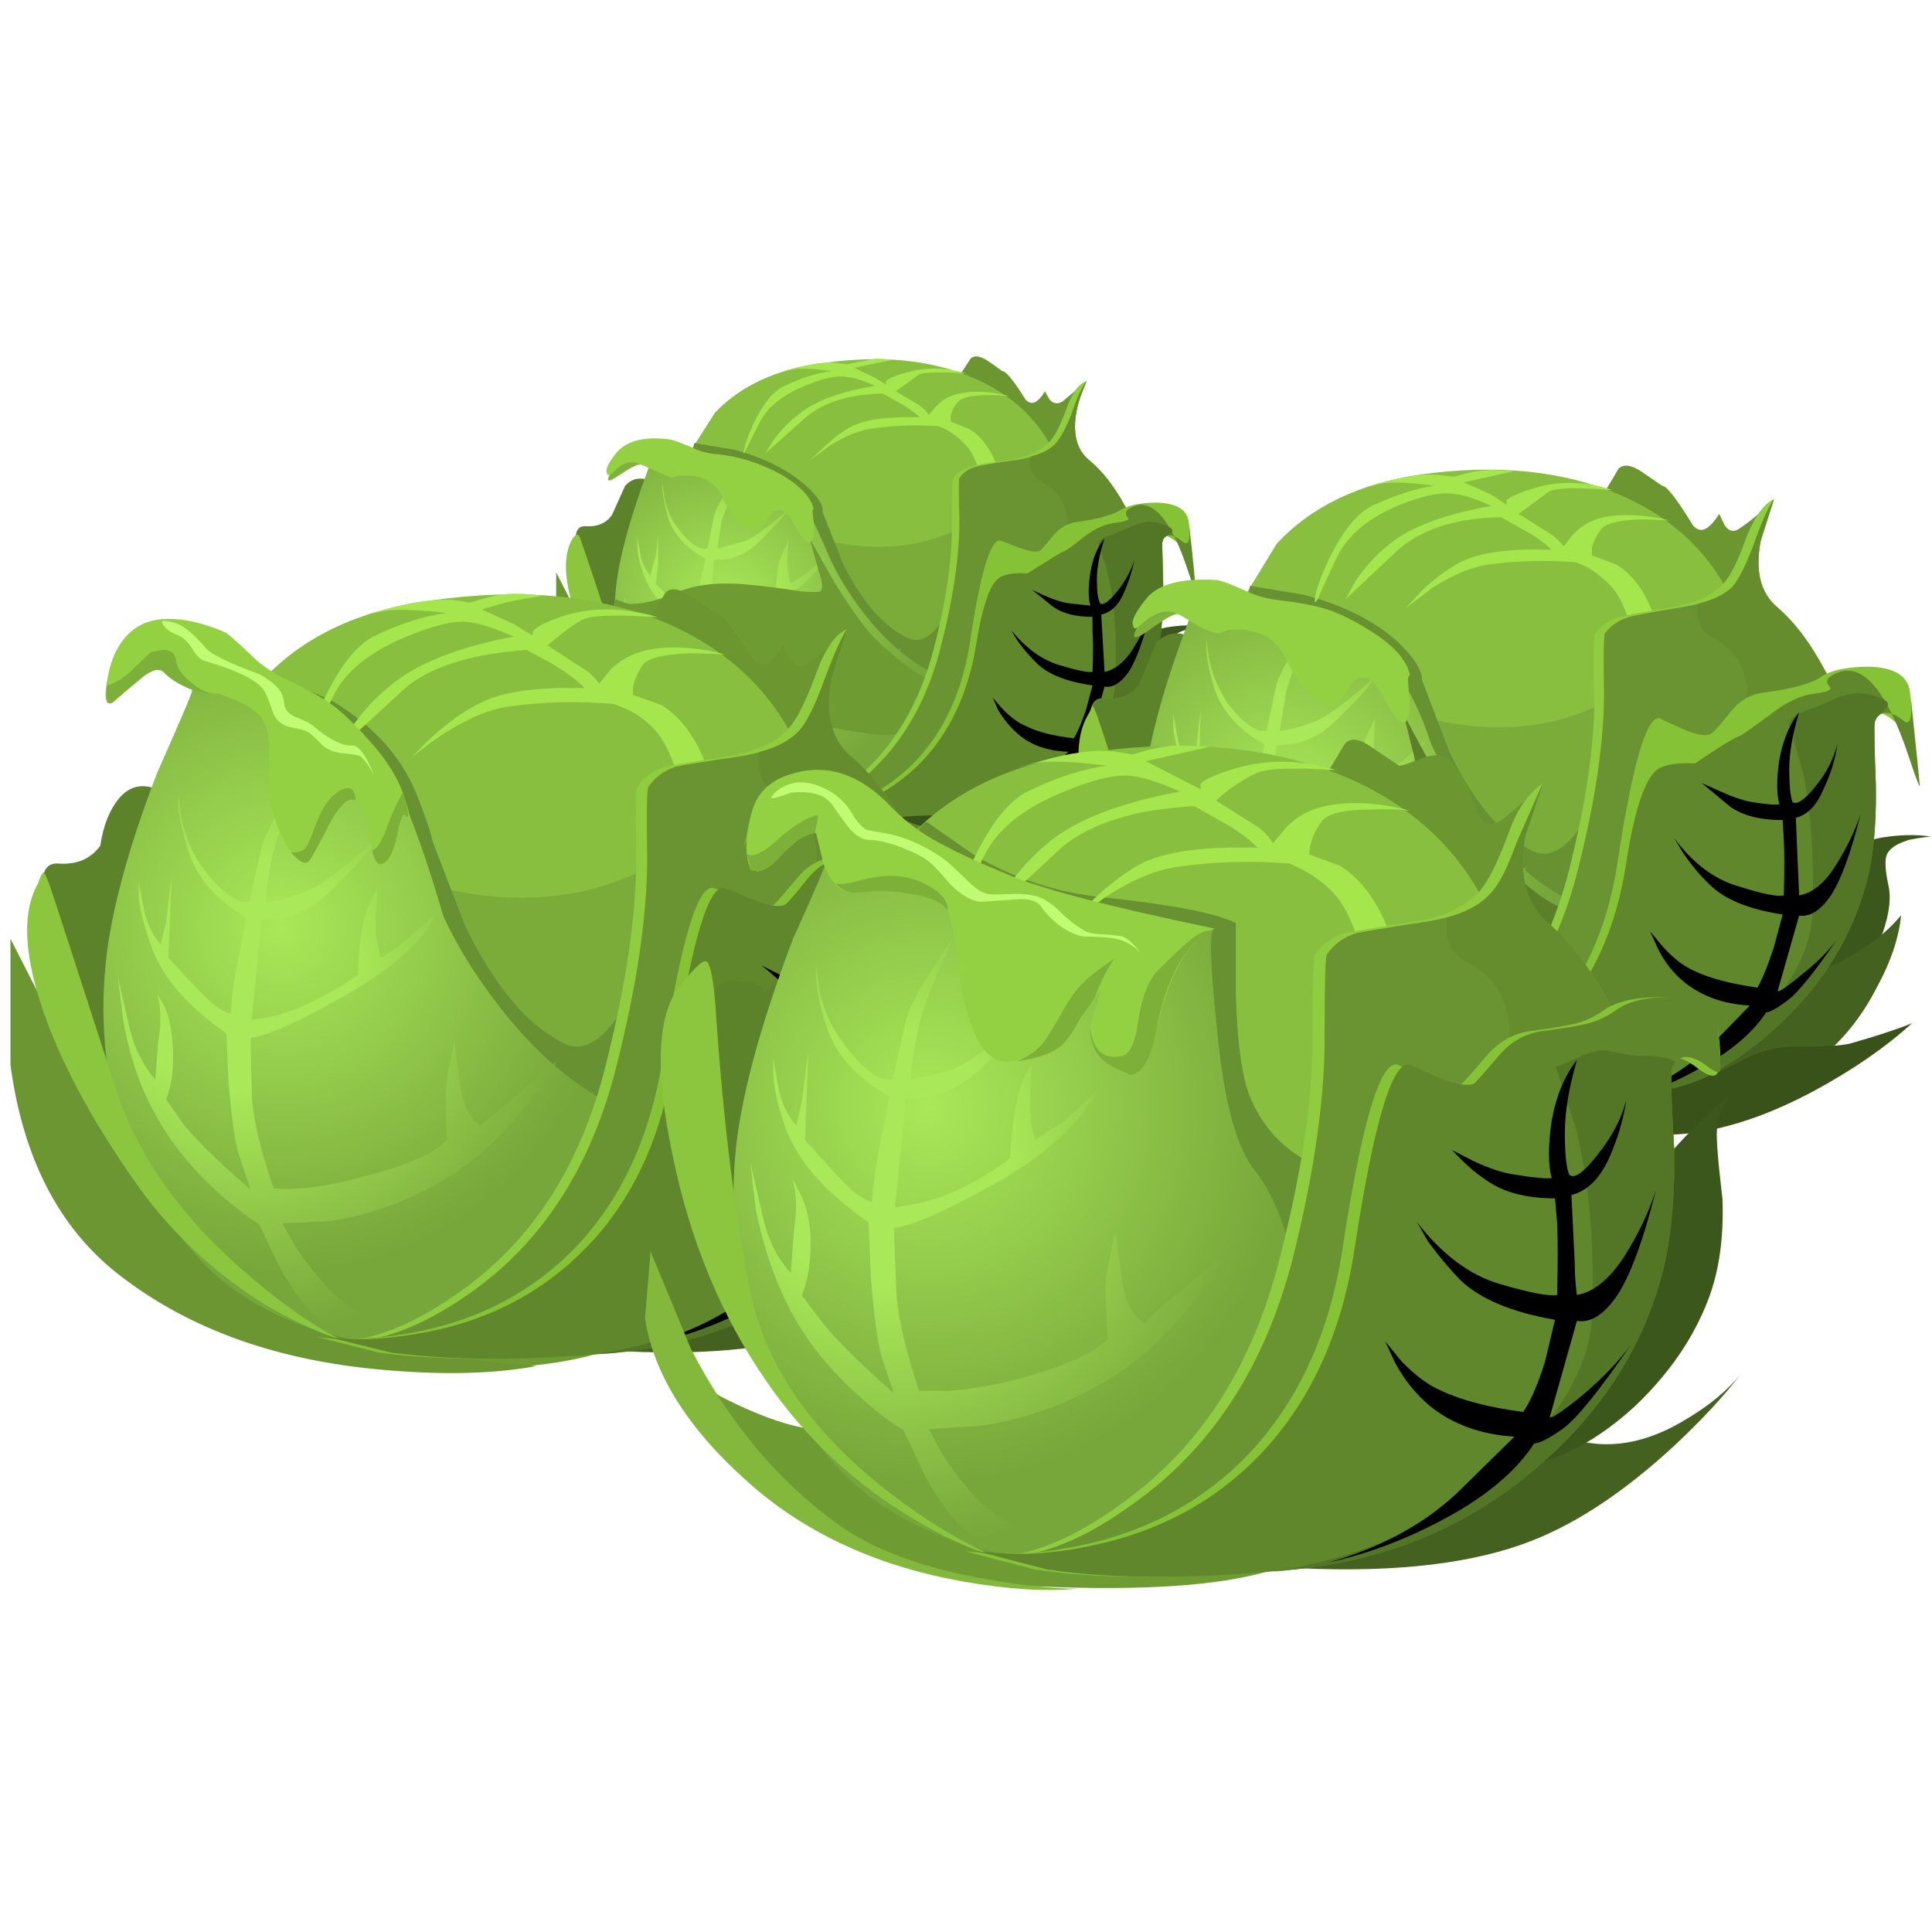<svg width="500" height="500" xmlns="http://www.w3.org/2000/svg" xmlns:xlink="http://www.w3.org/1999/xlink" version="1.1" enable-background="new 0 0 83 62.8">
 <symbol viewBox="0 -12.7 8.75 12.7" id="u">
  <path id="svg_1" fill-rule="evenodd" clip-rule="evenodd" d="m6,-1.55c0.1,0.633 0.317,1.15 0.65,1.55c-0.233,-0.7 -0.35,-1.317 -0.35,-1.85s0.05,-0.883 0.15,-1.05c0.133,-0.1 0.383,0.067 0.75,0.5s0.633,0.9 0.8,1.4c-0.1,-0.5 -0.267,-1 -0.5,-1.5s-0.567,-0.8 -1,-0.9l0.15,-2.55c0.467,0.1 0.883,0.417 1.25,0.95c0.367,0.567 0.65,1.133 0.85,1.7c-0.333,-1.267 -0.667,-2.15 -1,-2.65c-0.367,-0.5 -0.733,-0.716 -1.1,-0.65l-0.55,-1.95l-0.15,-0.4c-0.1,-0.2 0.167,-0.05 0.8,0.45c0.448,0.336 0.814,0.669 1.1,1c-0.717,-0.97 -1.234,-1.57 -1.55,-1.8c-0.4,-0.267 -0.667,-0.4 -0.8,-0.4c-0.433,-0.7 -1.183,-1.316 -2.25,-1.85c-1.033,-0.567 -2.117,-0.95 -3.25,-1.15c1.5,0.4 2.7,1.034 3.6,1.9l1.4,1.3c-0.933,0.033 -1.683,0.283 -2.25,0.75c-0.367,0.3 -0.683,0.667 -0.95,1.1l-0.25,0.55l0.45,-0.5c0.367,-0.367 0.717,-0.617 1.05,-0.75c0.533,-0.267 1.267,-0.45 2.2,-0.55c0.167,0.267 0.35,0.683 0.55,1.25l0.3,1.1c-1.167,0.167 -2,0.483 -2.5,0.95c-0.533,0.5 -0.934,1 -1.2,1.5c0.667,-0.8 1.4,-1.316 2.2,-1.55c0.8,-0.233 1.3,-0.333 1.5,-0.3c0.033,0.8 0.033,1.417 0,1.85l0,0.6c-0.767,0 -1.367,0.15 -1.8,0.45l-0.95,0.75l0.55,-0.25c0.467,-0.2 0.85,-0.317 1.15,-0.35l0.95,-0.1c-0.1,0.367 -0.1,0.85 0,1.45z"/>
 </symbol>
 <defs>
  <radialGradient gradientUnits="userSpaceOnUse" gradientTransform="matrix(5.673,0,0,-5.67,43.795,219.192)" r="9.225" cy="11.05" cx="25.3" id="m">
   <stop offset="0" stop-color="#A9E858"/>
   <stop offset="1" stop-color="#77A63A"/>
  </radialGradient>
  <radialGradient gradientUnits="userSpaceOnUse" gradientTransform="matrix(5.673,0,0,-5.671,43.795,213.469)" r="10.3" cy="10.55" cx="24.2" id="n">
   <stop offset="0.326" stop-color="#A9E858"/>
   <stop offset="1" stop-color="#77A63A"/>
  </radialGradient>
  <radialGradient gradientUnits="userSpaceOnUse" gradientTransform="matrix(5.673,0,0,-5.819,1.855,325.595)" r="12.338" cy="20.05" cx="58.45" id="o">
   <stop offset="0" stop-color="#A9E858"/>
   <stop offset="1" stop-color="#77A63A"/>
  </radialGradient>
  <radialGradient gradientUnits="userSpaceOnUse" gradientTransform="matrix(5.673,0,0,-5.814,1.855,317.351)" r="13.775" cy="19.35" cx="57" id="p">
   <stop offset="0.326" stop-color="#A9E858"/>
   <stop offset="1" stop-color="#77A63A"/>
  </radialGradient>
  <radialGradient gradientUnits="userSpaceOnUse" gradientTransform="matrix(5.673,0,0,-5.815,1.855,387.746)" r="15.388" cy="25.4" cx="12.55" id="q">
   <stop offset="0" stop-color="#A9E858"/>
   <stop offset="1" stop-color="#77A63A"/>
  </radialGradient>
  <radialGradient gradientUnits="userSpaceOnUse" gradientTransform="matrix(5.673,0,0,-5.815,1.855,411.608)" r="16.25" cy="27.45" cx="10.5" id="r">
   <stop offset="0.326" stop-color="#A9E858"/>
   <stop offset="1" stop-color="#77A63A"/>
  </radialGradient>
  <radialGradient gradientUnits="userSpaceOnUse" gradientTransform="matrix(5.673,0,0,-5.815,1.855,480.832)" r="16.725" cy="33.4" cx="42.05" id="s">
   <stop offset="0" stop-color="#A9E858"/>
   <stop offset="1" stop-color="#77A63A"/>
  </radialGradient>
  <radialGradient gradientUnits="userSpaceOnUse" gradientTransform="matrix(5.673,0,0,-5.815,1.855,506.425)" r="17.65" cy="35.6" cx="39.85" id="t">
   <stop offset="0.326" stop-color="#A9E858"/>
   <stop offset="1" stop-color="#77A63A"/>
  </radialGradient>
 </defs>
 <symbol viewBox="0 -17.45 11.65 17.45" id="v">
  <path id="svg_2" fill-rule="evenodd" clip-rule="evenodd" d="m10.3,-8.15c-0.466,-0.667 -0.95,-0.967 -1.45,-0.9l-0.95,-3.25c-0.133,-0.267 0.233,-0.05 1.1,0.65c0.637,0.489 1.153,0.989 1.55,1.5c-1.021,-1.44 -1.754,-2.324 -2.2,-2.65c-0.5,-0.367 -0.833,-0.55 -1,-0.55c-0.633,-0.933 -1.65,-1.767 -3.05,-2.5c-1.4,-0.767 -2.833,-1.3 -4.3,-1.6c1.967,0.567 3.567,1.434 4.8,2.6l1.8,1.8c-1.2,0.066 -2.2,0.417 -3,1.05c-0.5,0.4 -0.9,0.9 -1.2,1.5l-0.35,0.75l0.6,-0.7c0.467,-0.5 0.934,-0.85 1.4,-1.05c0.7,-0.333 1.667,-0.583 2.9,-0.75c0.233,0.4 0.483,1 0.75,1.8l0.4,1.45c-1.567,0.233 -2.683,0.683 -3.35,1.35c-0.433,0.4 -0.833,0.867 -1.2,1.4l-0.4,0.65c0.867,-1.133 1.85,-1.85 2.95,-2.15c1.066,-0.333 1.75,-0.467 2.05,-0.4c0.033,1.066 0.033,1.9 0,2.5l-0.05,0.85c-1.033,0 -1.833,0.2 -2.4,0.6l-1.3,1.05l0.8,-0.35c0.6,-0.267 1.1,-0.433 1.5,-0.5c0.633,-0.1 1.05,-0.133 1.25,-0.1c-0.133,0.467 -0.133,1.133 0,2c0.167,0.867 0.467,1.567 0.9,2.1c-0.3,-0.967 -0.45,-1.817 -0.45,-2.55c0,-0.7 0.05,-1.184 0.15,-1.45c0.2,-0.133 0.55,0.1 1.05,0.7s0.833,1.233 1,1.9c-0.1,-0.7 -0.317,-1.383 -0.65,-2.05c-0.3,-0.7 -0.717,-1.117 -1.25,-1.25l0.15,-3.45c0.6,0.1 1.15,0.533 1.65,1.3s0.883,1.533 1.15,2.3c-0.433,-1.7 -0.883,-2.9 -1.35,-3.6z"/>
 </symbol>
 <symbol viewBox="0 -20.55 13.75 20.55" id="w">
  <path id="svg_3" fill-rule="evenodd" clip-rule="evenodd" d="m12.55,-1.65c-0.133,-0.833 -0.4,-1.65 -0.8,-2.45c-0.367,-0.8 -0.867,-1.283 -1.5,-1.45l0.1,-2.75c0,-0.467 0.033,-0.9 0.1,-1.3c0.7,0.1 1.35,0.6 1.95,1.5s1.05,1.817 1.35,2.75c-0.5,-2.033 -1.033,-3.45 -1.6,-4.25c-0.533,-0.833 -1.1,-1.2 -1.7,-1.1l-1.1,-3.8c-0.167,-0.3 0.267,-0.05 1.3,0.75c0.757,0.605 1.374,1.214 1.85,1.825c-1.226,-1.726 -2.109,-2.784 -2.65,-3.175c-0.6,-0.433 -1,-0.65 -1.2,-0.65c-0.733,-1.1 -1.917,-2.083 -3.55,-2.95c-1.667,-0.9 -3.367,-1.517 -5.1,-1.85c2.333,0.633 4.217,1.65 5.65,3.05l2.2,2.1c-1.467,0.066 -2.667,0.483 -3.6,1.25c-0.567,0.467 -1.05,1.05 -1.45,1.75l-0.4,0.85l0.7,-0.8c0.566,-0.566 1.117,-0.967 1.65,-1.2c0.867,-0.4 2.017,-0.7 3.45,-0.9c0.3,0.467 0.6,1.167 0.9,2.1l0.45,1.7c-1.833,0.3 -3.15,0.833 -3.95,1.6c-0.5,0.467 -0.95,1.017 -1.35,1.65l-0.5,0.75c1.033,-1.3 2.183,-2.15 3.45,-2.55c1.267,-0.367 2.066,-0.5 2.4,-0.4c0.033,1.267 0.033,2.233 0,2.9l-0.05,1c-1.2,0 -2.133,0.233 -2.8,0.7l-1.55,1.3l0.9,-0.45c0.733,-0.333 1.333,-0.533 1.8,-0.6c0.767,-0.1 1.267,-0.133 1.5,-0.1c-0.167,0.533 -0.167,1.317 0,2.35s0.517,1.867 1.05,2.5c-0.333,-1.167 -0.5,-2.167 -0.5,-3c0,-0.867 0.05,-1.45 0.15,-1.75c0.233,-0.167 0.65,0.117 1.25,0.85c0.567,0.733 0.967,1.483 1.2,2.25z"/>
 </symbol>
 <symbol viewBox="0 -22.35 14.95 22.35" id="x">
  <path id="svg_4" fill-rule="evenodd" clip-rule="evenodd" d="m11.35,0c-0.367,-1.233 -0.55,-2.317 -0.55,-3.25s0.067,-1.55 0.2,-1.85c0.233,-0.2 0.667,0.1 1.3,0.9c0.633,0.767 1.067,1.567 1.3,2.4c-0.133,-0.867 -0.4,-1.733 -0.8,-2.6c-0.433,-0.9 -1,-1.434 -1.7,-1.6l0.15,-3c0,-0.5 0.033,-0.983 0.1,-1.45c0.767,0.133 1.483,0.7 2.15,1.7c0.633,0.967 1.117,1.95 1.45,2.95c-0.567,-2.2 -1.15,-3.75 -1.75,-4.65c-0.6,-0.867 -1.217,-1.25 -1.85,-1.15l-1.2,-4.15c-0.167,-0.333 0.3,-0.067 1.4,0.8c0.945,0.773 1.695,1.531 2.25,2.275c-1.437,-2.042 -2.47,-3.284 -3.1,-3.725c-0.633,-0.434 -1.067,-0.65 -1.3,-0.65c-0.8,-1.2 -2.1,-2.284 -3.9,-3.25c-1.8,-0.967 -3.633,-1.65 -5.5,-2.05c2.533,0.7 4.583,1.817 6.15,3.35l2.35,2.25c-1.567,0.1 -2.867,0.567 -3.9,1.4c-0.633,0.533 -1.15,1.167 -1.55,1.9l-0.45,0.95l0.75,-0.9c0.633,-0.633 1.233,-1.067 1.8,-1.3c0.934,-0.433 2.184,-0.75 3.75,-0.95c0.333,0.467 0.667,1.217 1,2.25l0.45,1.85c-1.967,0.333 -3.4,0.917 -4.3,1.75c-0.533,0.533 -1.033,1.117 -1.5,1.75l-0.5,0.85c1.133,-1.433 2.383,-2.35 3.75,-2.75c1.4,-0.4 2.284,-0.566 2.65,-0.5c0.033,1.4 0.033,2.467 0,3.2l-0.1,1.1c-1.267,0 -2.283,0.25 -3.05,0.75c-0.466,0.3 -0.883,0.633 -1.25,1l-0.4,0.4l1,-0.5c0.733,-0.333 1.367,-0.533 1.9,-0.6c0.833,-0.133 1.383,-0.183 1.65,-0.15c-0.167,0.6 -0.167,1.45 0,2.55c0.2,1.1 0.583,2 1.15,2.7z"/>
 </symbol>
 <g>
  <title>Layer 1</title>
  <g id="svg_103">
   <path id="svg_5" fill-rule="evenodd" fill="#3C571C" clip-rule="evenodd" d="m287.74,172.259c2.643,-5.233 7.374,-8.544 14.182,-9.895c3.404,-0.58 6.525,-0.67 9.354,-0.28c-1.326,0.19 -2.731,0.48 -4.253,0.87c-2.643,0.77 -4.067,1.941 -4.262,3.492c0,1.361 0.283,3.112 0.849,5.233c0.38,2.711 -0.283,6.213 -1.98,10.485c-2.273,5.623 -5.95,10.755 -11.07,15.418c-5.667,5.233 -11.626,8.334 -17.868,9.315c5.872,-14.747 10.885,-26.303 15.05,-34.637z"/>
   <path id="svg_6" fill-rule="evenodd" fill="#446120" clip-rule="evenodd" d="m278.933,187.397c5.872,1.741 12.007,0.58 18.444,-3.502c3.404,-2.131 6.145,-4.452 8.232,-6.983c-0.38,4.272 -1.892,8.834 -4.545,13.677c-5.101,9.705 -12.855,16.398 -23.262,20.08c-9.081,3.102 -21.077,4.272 -36.02,3.492c-15.313,-0.97 -19.663,-2.231 -13.04,-3.782c1.131,-0.2 8.222,-4.652 21.272,-13.387c13.606,-8.144 23.252,-11.346 28.919,-9.595z"/>
   <path id="svg_7" fill-rule="evenodd" fill="#6E9C33" clip-rule="evenodd" d="m204.055,199.032c31.767,4.272 46.895,7.464 45.383,9.595c-2.263,2.521 -5.384,4.462 -9.354,5.823c-7.559,2.131 -19.195,2.911 -34.888,2.321c-8.134,-0.2 -15.606,-1.841 -22.414,-4.942c-12.104,-4.842 -23.067,-13.287 -32.908,-25.313l-2.273,-2.911l9.363,5.233c6.993,3.502 12.572,5.153 16.737,4.952c7.939,-0.2 13.05,-0.2 15.323,0c5.862,0.58 10.865,2.331 15.03,5.243z"/>
   <path id="svg_8" fill-rule="evenodd" fill="#6B9631" clip-rule="evenodd" d="m143.925,148.107l11.636,22.701c9.636,16.298 18.902,27.544 27.797,33.747c8.7,6.213 24.296,10.195 46.807,11.926c-6.808,1.161 -14.757,1.461 -23.828,0.88c-18.151,-1.361 -33.094,-6.593 -44.817,-15.708c-9.832,-7.374 -15.693,-18.529 -17.586,-33.467l0,-20.08l-0.01,0z"/>
   <path id="svg_9" fill-rule="evenodd" fill="#6B9630" clip-rule="evenodd" d="m274.963,118.722c0.195,1.751 -4.253,3.011 -13.323,3.792c-9.081,0.58 -14.464,-0.2 -16.171,-2.331c-1.512,-1.741 -3.024,-4.752 -4.535,-9.014l-1.697,-5.533c2.643,-0.97 5.199,-3.102 7.657,-6.393c1.131,-1.551 2.555,-3.692 4.262,-6.403c0.946,-0.97 2.458,-0.78 4.535,0.58c1.131,0.78 2.37,1.651 3.697,2.621c0.566,0 1.502,0.87 2.829,2.621c0.761,0.97 1.804,2.521 3.121,4.652c1.512,1.751 3.209,1.061 5.101,-2.041l1.131,2.041c0.946,1.161 2.078,1.361 3.404,0.59l6.242,-5.243c-1.122,2.711 -2.263,5.633 -3.404,8.734c-2.087,6.183 -3.024,9.975 -2.848,11.326z"/>
   <path id="svg_10" fill-rule="evenodd" fill="#5C822A" clip-rule="evenodd" d="m186.47,206.306c-2.263,-0.2 -4.916,-1.461 -7.939,-3.782c-6.057,-4.662 -11.06,-12.026 -15.04,-22.111c-7.374,-18.429 -11.626,-29.195 -12.767,-32.306c-2.643,-8.144 -2.37,-12.126 0.849,-11.926c3.024,0.2 5.286,-0.77 6.808,-2.911l3.404,-7.564c3.404,-3.682 8.232,-1.851 14.464,5.533c3.609,4.272 7.013,29.295 10.222,75.067z"/>
   <path id="svg_11" fill-rule="evenodd" fill="#89BF3F" clip-rule="evenodd" d="m178.53,116.981l6.515,-10.195c6.623,-6.983 15.888,-11.246 27.797,-12.796c14.747,-2.131 27.515,-0.97 38.292,3.492c11.343,4.652 19,12.216 22.97,22.691c4.916,12.226 3.872,26.293 -3.121,42.191c-7.754,17.659 -19.37,26.773 -34.888,27.354c-16.835,0.58 -32.05,-7.564 -45.666,-24.442c-13.596,-17.259 -17.576,-33.357 -11.899,-48.294z"/>
   <path id="svg_12" fill-rule="evenodd" fill="#7BAB38" clip-rule="evenodd" d="m252.852,134.15c5.862,-3.882 10.114,-8.144 12.767,-12.806c2.838,15.908 2.36,30.645 -1.424,44.232c-2.263,8.544 -6.905,13.387 -13.899,14.547c-11.724,0 -22.784,0.59 -33.191,1.751c-12.855,1.541 -20.902,-1.851 -24.111,-10.195c-1.131,-9.495 -2.175,-14.927 -3.121,-16.288c-3.404,-5.633 -4.73,-10.095 -3.97,-13.387c1.326,-6.023 9.929,-6.883 25.808,-2.621c15.703,4.082 29.407,2.331 41.14,-5.233z"/>
   <path id="svg_13" fill-rule="evenodd" fill="#689131" clip-rule="evenodd" d="m177.955,120.473c0.761,-1.161 1.326,-3.102 1.707,-5.813l10.495,1.741c7.754,2.141 13.899,5.233 18.444,9.315c3.024,2.711 4.448,4.942 4.253,6.693l5.394,13.677c4.916,9.695 10.397,16.008 16.454,18.909c4.35,2.141 8.329,-1.261 11.909,-10.185c1.326,10.665 0,17.359 -3.97,20.08c-3.97,2.521 -26.286,-7.564 -66.938,-30.255c0.195,-3.682 0.478,-7.464 0.849,-11.356c0.556,-7.764 1.034,-12.026 1.405,-12.806z"/>
   <path id="svg_14" fill-rule="evenodd" fill="#A5E64C" clip-rule="evenodd" d="m258.226,121.344c1.707,5.053 1.609,10.585 -0.273,16.588c-1.141,3.112 -2.36,5.633 -3.687,7.564c1.326,-7.174 1.326,-13.967 0,-20.36c-1.141,-5.053 -2.741,-8.544 -4.828,-10.475c-1.326,-1.361 -2.838,-2.531 -4.535,-3.502l-1.99,-0.87c-6.057,-0.39 -11.724,-0.2 -17.02,0.59c-3.219,0.38 -6.905,1.841 -11.06,4.362l-5.101,3.782l3.404,-3.192c2.643,-2.521 5.101,-4.372 7.374,-5.533c3.599,-1.751 9.461,-2.521 17.586,-2.321c-1.512,-1.361 -3.492,-2.711 -5.95,-4.072l-3.687,-2.041c-8.7,0.2 -15.313,2.231 -19.858,6.113l-10.495,9.305l1.98,-3.192c1.892,-2.711 4.165,-5.043 6.808,-6.983c3.97,-3.292 10.495,-5.723 19.566,-7.274c-3.024,-1.351 -5.579,-2.131 -7.657,-2.321c-2.263,-0.39 -5.764,0.39 -10.495,2.321c-5.677,2.331 -9.549,5.433 -11.626,9.315l-4.262,8.434c0,-1.541 0.946,-4.362 2.838,-8.434c2.458,-5.053 5.101,-8.144 7.939,-9.315c4.35,-2.131 8.417,-3.392 12.192,-3.782c-5.481,-0.78 -9.168,-0.87 -11.06,-0.29l-2.838,0.58l5.677,-1.461c4.165,-0.97 7.471,-1.261 9.929,-0.87l1.99,0.29l7.374,-1.461c1.892,0 3.404,0.1 4.535,0.29l-9.929,2.041l5.384,2.621l2.838,1.741l0,-0.88c0.761,-0.77 2.643,-1.551 5.677,-2.321c4.73,-1.361 9.744,-1.261 15.04,0.29c-6.623,-0.39 -10.69,-0.29 -12.192,0.29l-5.959,4.362l5.394,3.202c1.326,0.78 2.36,1.751 3.121,2.911l1.99,-2.321c1.697,-1.751 3.687,-2.811 5.95,-3.202c3.589,-0.77 7.852,-0.58 12.767,0.59c-7.559,-0.59 -12.007,0 -13.323,1.741c-0.956,1.171 -1.512,2.331 -1.707,3.502l0,1.461l4.545,1.751c3.394,1.901 5.95,5.393 7.637,10.435z"/>
   <path id="svg_15" fill-rule="evenodd" fill="url(#m)" clip-rule="evenodd" d="m168.172,116.391c0.575,-0.1 1.19,-0.2 1.843,-0.29l0.283,0c1.053,-1.811 1.804,-2.001 2.273,-0.58c0.039,0.12 0.088,0.21 0.146,0.29c2.711,-0.11 5.501,0.27 8.369,1.161c1.512,0.58 6.33,2.711 14.464,6.403c6.808,3.112 11.626,6.693 14.464,10.765c0.38,0.38 1.99,3.882 4.818,10.475c2.643,5.633 6.145,11.045 10.495,16.288c5.296,6.213 10.778,10.665 16.454,13.387c5.296,2.521 8.603,8.244 9.929,17.169c1.141,6.793 6.252,9.705 15.323,8.734c-4.73,4.842 -13.811,8.824 -27.232,11.926c-7.559,1.551 -16.064,2.131 -25.525,1.741c-18.717,-0.77 -32.333,-6.013 -40.848,-15.708c-10.973,-12.606 -15.693,-27.344 -14.182,-44.222c0.566,-7.954 3.404,-18.819 8.515,-32.596c0.663,-1.671 1.278,-3.032 1.834,-4.072c-0.156,-0.09 -0.293,-0.19 -0.419,-0.28c-0.41,-0.29 -0.741,-0.49 -1.005,-0.59zm-0.995,1.171c-0.185,1.751 -0.663,2.621 -1.414,2.621c-0.946,0 -2.838,0.98 -5.677,2.911c-2.263,1.551 -3.121,1.651 -2.555,0.29c1.463,-3.342 4.779,-5.623 9.929,-6.843c-0.185,0.24 -0.283,0.57 -0.283,1.021z"/>
   <path id="svg_16" fill-rule="evenodd" fill="url(#n)" clip-rule="evenodd" d="m188.742,125.996c1.131,-1.751 2.273,-3.392 3.404,-4.942l-5.384,13.667l-1.131,7.284l7.374,-2.041c2.273,-0.97 5.959,-3.682 11.06,-8.144c-1.326,1.941 -3.784,4.662 -7.374,8.144c-2.273,2.331 -4.916,3.882 -7.939,4.662l-3.97,0.29l-1.424,15.998l2.838,-0.28c2.263,-0.59 4.448,-1.361 6.525,-2.321c3.404,-1.551 6.057,-3.112 7.939,-4.662l0.849,-8.144l2.555,-5.813l-0.283,5.523c0,2.331 0.283,4.272 0.849,5.823l3.97,-2.621l5.101,-4.372c-2.078,4.462 -6.993,8.834 -14.747,13.097c-4.916,2.711 -9.081,4.662 -12.484,5.823l-3.404,0.87l0.283,8.144c0,3.882 1.229,9.215 3.687,16.008l4.262,0c3.589,-0.2 7.471,-0.87 11.626,-2.031c6.428,-1.751 10.583,-3.592 12.475,-5.533l-0.283,-7.284l1.424,-8.724l0.849,6.983c0.575,3.492 1.795,5.713 3.687,6.693l1.414,-1.461l10.778,-9.014c-4.535,8.534 -11.06,15.128 -19.575,19.79c-5.481,2.901 -11.343,4.842 -17.586,5.813l-7.666,0.29l1.424,2.621c1.326,2.131 3.219,4.552 5.677,7.274c3.784,4.462 10.212,7.474 19.292,9.014l-8.788,0.29c-3.589,0 -7.188,-1.061 -10.778,-3.192c-2.273,-1.361 -4.73,-4.372 -7.374,-9.014l-3.404,-6.693c-7.374,-4.462 -13.04,-10.285 -17.02,-17.459c-2.273,-4.662 -3.97,-9.705 -5.101,-15.138l-0.849,-6.973l1.99,8.434c0.761,3.112 2.078,5.723 3.97,7.854l0.566,-6.403c0.185,-2.131 0.185,-3.972 0,-5.533l-0.283,-1.741l1.414,2.031c0.761,1.941 1.229,3.972 1.424,6.103c0.195,3.502 -0.283,6.413 -1.424,8.734l3.121,4.072c1.892,2.521 5.491,6.013 10.778,10.475l-1.697,-5.233c-0.751,-2.141 -1.326,-6.113 -1.697,-11.926l-0.283,-7.854c-6.428,-4.462 -10.583,-9.014 -12.475,-13.677c-1.131,-2.911 -1.795,-5.533 -1.99,-7.854l0,-2.911l0.849,4.952c0.38,1.931 1.229,3.682 2.555,5.233l0.849,-3.502c0.575,-1.361 0.946,-3.882 1.131,-7.564l0,8.144l-0.566,4.942l4.535,4.942c2.078,2.331 3.97,3.782 5.677,4.372c0,-1.941 0.283,-4.462 0.849,-7.564l1.707,-8.144c-5.111,-2.911 -8.32,-6.493 -9.646,-10.765c-0.761,-2.711 -1.229,-5.043 -1.424,-6.983l0,-2.031l0.566,4.072c0.566,3.102 1.795,5.813 3.687,8.144c2.838,3.682 5.296,5.333 7.374,4.942l1.707,-8.444c0.361,-1.551 1.687,-4.072 3.96,-7.564z"/>
   <path id="svg_17" fill-rule="evenodd" fill="#6F9C32" clip-rule="evenodd" d="m215.116,149.278c4.535,7.574 8.417,12.996 11.626,16.298c5.481,5.043 9.744,8.344 12.767,9.885c-2.838,7.374 -5.296,12.126 -7.374,14.267c-1.892,2.131 -26.569,-2.621 -74.039,-14.267l1.141,-20.36l3.404,1.161c3.209,0.2 7.374,-0.77 12.475,-2.911c4.916,-2.131 11.158,-2.811 18.717,-2.031c4.155,0.39 8.7,0.97 13.616,1.751c2.838,0.19 4.448,0.19 4.818,0c0.761,-0.59 0.663,-2.241 -0.283,-4.952l-2.555,-9.014l5.686,10.175z"/>
   <path id="svg_18" fill-rule="evenodd" fill="#90CC3F" clip-rule="evenodd" d="m295.114,175.17c-3.219,10.665 -11.343,18.229 -24.394,22.691c-20.053,7.184 -43.208,11.936 -69.494,14.267l16.454,-7.574c11.724,-8.334 19.663,-20.36 23.828,-36.068c3.404,-12.996 5.013,-24.152 4.828,-33.467c0,-7.174 0.098,-10.965 0.273,-11.346c1.141,-1.361 2.643,-2.331 4.545,-2.911c0.946,-0.39 4.35,-0.97 10.212,-1.751c4.535,-0.77 7.939,-2.321 10.212,-4.652c1.326,-1.361 2.741,-4.072 4.262,-8.144c1.512,-4.462 3.306,-6.983 5.384,-7.564c-1.502,2.331 -2.643,4.852 -3.404,7.564c-1.697,5.813 -0.946,10.085 2.273,12.796c3.96,3.302 7.471,8.144 10.485,14.547c3.404,6.403 5.199,12.416 5.394,18.049c0.741,11.056 0.458,18.909 -0.858,23.562z"/>
   <path id="svg_19" fill-rule="evenodd" fill="#6A9431" clip-rule="evenodd" d="m296.801,175.17c-3.209,10.665 -11.246,18.229 -24.111,22.691c-20.043,7.184 -43.296,11.936 -69.777,14.267l16.454,-7.574c11.724,-8.334 19.673,-20.36 23.828,-36.068c3.404,-12.996 5.101,-24.152 5.101,-33.467c-0.195,-7.174 -0.195,-10.965 0,-11.346c1.131,-1.551 2.643,-2.521 4.545,-2.911c1.131,-0.39 4.633,-0.97 10.495,-1.751c4.535,-0.77 7.754,-2.131 9.636,-4.072c1.326,-1.361 2.741,-3.882 4.262,-7.564c1.512,-4.462 2.838,-7.374 3.96,-8.734c-1.122,2.331 -1.98,4.852 -2.546,7.564c-1.131,5.813 -0.098,10.085 3.111,12.796c3.97,3.302 7.559,8.144 10.778,14.547c3.209,6.403 5.013,12.416 5.384,18.049c0.78,10.865 0.4,18.719 -1.122,23.572z"/>
   <path id="svg_20" fill-rule="evenodd" fill="#658C2D" clip-rule="evenodd" d="m281.771,119.013c3.404,2.711 6.525,6.693 9.363,11.926c3.033,5.233 5.013,10.475 5.95,15.708c-0.566,1.551 -1.502,3.402 -2.829,5.533c-2.643,4.072 -7.764,5.433 -15.323,4.072c-7.754,-1.551 -10.017,-4.652 -6.798,-9.315c3.024,-4.652 4.34,-9.115 3.97,-13.387c-0.575,-4.072 -2.741,-6.983 -6.525,-8.724c-2.458,-1.361 -3.414,-3.582 -2.838,-6.693c3.209,-0.77 5.569,-2.041 7.091,-3.782c0.956,-1.361 2.087,-3.692 3.414,-6.983c1.512,-4.462 2.838,-7.374 3.96,-8.734c-1.122,2.331 -1.98,4.852 -2.546,7.564c-1.131,5.833 -0.098,10.105 3.111,12.816z"/>
   <path id="svg_21" fill-rule="evenodd" fill="#8CC63F" clip-rule="evenodd" d="m148.177,139.383c0.946,-1.361 1.609,-1.361 1.99,0c0.946,2.521 4.633,13.567 11.06,33.166c3.589,10.475 10.778,20.26 21.555,29.385c5.296,4.462 10.309,7.864 15.04,10.195c-3.219,-0.98 -7.091,-2.711 -11.626,-5.233c-9.081,-5.233 -16.552,-12.026 -22.404,-20.37c-7.003,-10.085 -12.007,-19.39 -15.04,-27.934c-2.848,-8.734 -3.033,-15.128 -0.575,-19.21z"/>
   <path id="svg_22" fill-rule="evenodd" fill="#86C236" clip-rule="evenodd" d="m299.084,152.479c0.185,7.754 -0.478,14.257 -1.99,19.49c-3.033,10.475 -9.168,19.59 -18.434,27.344c-10.592,8.734 -22.979,13.677 -37.161,14.837c-14.942,1.551 -27.329,1.551 -37.161,0l-10.212,-2.621l4.535,0.59c3.97,0 8.037,-0.39 12.202,-1.161c10.212,-2.141 18.717,-6.593 25.525,-13.387c7.559,-7.754 12.387,-17.849 14.464,-30.255c2.838,-19.21 5.579,-28.324 8.232,-27.354c0.566,0.2 2.078,0.78 4.535,1.751c2.643,0.97 4.448,1.261 5.394,0.87c0.195,0 1.326,-1.261 3.404,-3.782c1.892,-2.321 4.165,-3.582 6.808,-3.782c5.296,-0.77 8.983,-1.851 11.07,-3.202c2.078,-1.161 5.189,-1.741 9.354,-1.741c4.73,0.2 7.383,1.741 7.939,4.652c0.566,3.882 0.478,6.113 -0.283,6.693c-0.566,0.39 -1.502,0 -2.829,-1.161c-3.219,-2.521 -5.111,-2.421 -5.677,0.29c-0.195,0.77 -0.098,4.742 0.283,11.926z"/>
   <path id="svg_23" fill-rule="evenodd" fill="#60872C" clip-rule="evenodd" d="m301.063,152.479c0,7.954 -0.751,14.447 -2.263,19.49c-3.033,10.475 -9.168,19.59 -18.444,27.344c-10.397,8.734 -22.687,13.677 -36.868,14.837c-24.013,2.321 -39.902,1.461 -47.656,-2.621l4.818,0.59c3.97,0 8.037,-0.39 12.192,-1.161c10.027,-2.141 18.444,-6.593 25.242,-13.387c7.569,-7.754 12.387,-17.849 14.464,-30.255c1.707,-10.865 3.872,-16.888 6.525,-18.049c1.512,-0.77 3.784,-1.061 6.798,-0.87c5.872,-3.682 8.895,-5.533 9.081,-5.533c0.761,-0.2 2.565,-1.461 5.394,-3.782c3.033,-2.321 5.872,-3.582 8.515,-3.782c2.458,-0.39 3.492,-0.78 3.111,-1.161c-0.751,-0.98 -0.751,-1.751 0,-2.331c4.204,-2.811 8.173,-0.49 11.919,6.983c-1.668,-0.64 -2.711,-0.07 -3.121,1.751l0.293,11.936zm2.838,-13.677c0.663,0.32 1.424,0.8 2.263,1.461c1.424,1.091 1.941,-0.46 1.561,-4.652c1.229,10.685 1.746,16.408 1.561,17.169c0,0.38 -0.663,-1.461 -1.99,-5.533c-1.102,-3.282 -2.234,-6.093 -3.394,-8.444z"/>
   <path id="svg_24" fill-rule="evenodd" fill="#537526" clip-rule="evenodd" d="m300.781,140.553l0.283,11.926c0,7.954 -0.751,14.447 -2.263,19.49c-3.033,10.475 -9.168,19.59 -18.444,27.344c-10.397,8.734 -22.687,13.677 -36.868,14.837l-3.121,0.29c14.942,-2.321 27.037,-7.854 36.303,-16.588c7.569,-6.973 11.538,-13.967 11.919,-20.95c0.751,-15.708 -0.663,-27.544 -4.262,-35.498l0,-0.87c0.195,-0.78 1.229,-1.461 3.121,-2.031c1.512,-0.59 3.589,-1.461 6.242,-2.631c2.458,-0.97 4.73,-1.061 6.808,-0.28c2.643,0.77 3.492,1.551 2.555,2.321c-0.575,0.39 -1.229,0.87 -1.99,1.461l-0.283,1.181z"/>
   <use x="-4.708" id="svg_25" xlink:href="#u" opacity="0.199" enable-background="new" height="12.7" width="8.75" y="-49.033" transform="matrix(5.673, 0, 0, -5.819, 274.839, -72.144)"/>
   <path id="svg_26" fill-rule="evenodd" fill="#94D142" clip-rule="evenodd" d="m165.763,120.173c-2.273,-1.161 -4.643,-0.48 -7.091,2.041c-0.946,0.97 -1.512,0.97 -1.707,0s0.566,-2.521 2.273,-4.662c2.643,-3.492 7.471,-4.752 14.464,-3.782c1.326,0.39 3.121,1.061 5.394,2.041c1.892,0.97 4.067,1.551 6.525,1.741c5.862,0.59 11.538,2.421 17.02,5.533c4.73,2.911 7.374,5.823 7.939,8.724c-0.38,-0.19 -0.38,0.88 0,3.202c0.38,2.911 0.098,4.662 -0.849,5.233c-0.761,0.59 -1.892,-0.49 -3.404,-3.192c-1.697,-3.112 -3.024,-4.762 -3.97,-4.952c-1.326,-0.19 -2.37,0.2 -3.121,1.161c-0.751,1.361 -1.326,2.331 -1.697,2.911c-0.566,1.161 -1.892,1.261 -3.97,0.29c-1.882,-0.77 -3.492,-2.231 -4.818,-4.372c-0.38,-0.38 -1.131,-1.841 -2.273,-4.362c-0.566,-1.171 -1.512,-2.141 -2.838,-2.911c-1.131,-0.98 -2.838,-1.551 -5.101,-1.751l-3.121,0l-1.424,0.59c-0.195,0.02 -2.936,-1.141 -8.232,-3.482z"/>
   <path id="svg_27" fill-rule="evenodd" fill="#39521A" clip-rule="evenodd" d="m289.145,210.088c-14.933,7.754 -28.08,10.095 -39.424,6.983c-12.104,-3.302 -17.586,-5.143 -16.454,-5.533c0.946,-0.39 6.428,-0.58 16.454,-0.58c8.885,-0.2 17.117,-2.331 24.676,-6.413c3.784,-1.931 7.657,-2.901 11.626,-2.901c5.296,0 8.7,-0.2 10.212,-0.59c4.916,-1.361 8.788,-2.621 11.626,-3.782c-5.091,4.662 -11.334,8.934 -18.717,12.816z"/>
   <path id="svg_28" fill-rule="evenodd" fill="#3C571C" clip-rule="evenodd" d="m467.887,230.168c3.589,-7.174 9.939,-11.636 19,-13.387c4.721,-0.77 8.983,-0.87 12.767,-0.29c-1.882,0.2 -3.784,0.49 -5.667,0.88c-3.784,1.161 -5.774,2.811 -5.95,4.942c-0.195,1.751 0.088,4.272 0.839,7.564c0.575,3.682 -0.273,8.344 -2.546,13.967c-2.838,7.754 -7.657,14.837 -14.464,21.241c-7.559,7.174 -15.606,11.446 -24.12,12.796c2.087,-5.043 4.448,-10.765 7.101,-17.169c5.296,-12.996 9.646,-23.172 13.04,-30.545z"/>
   <path id="svg_29" fill-rule="evenodd" fill="#446120" clip-rule="evenodd" d="m480.938,246.166c4.535,-2.711 8.232,-5.823 11.07,-9.315c-0.575,5.823 -2.643,12.026 -6.252,18.619c-6.808,13.387 -17.215,22.601 -31.201,27.644c-12.094,4.272 -28.08,5.813 -47.938,4.652c-20.794,-1.361 -26.647,-3.102 -17.586,-5.223c1.326,-0.2 10.778,-6.313 28.363,-18.339c18.532,-11.246 31.494,-15.618 38.858,-13.097c7.764,2.521 15.996,0.88 24.686,-4.942z"/>
   <path id="svg_30" fill-rule="evenodd" fill="#6E9C33" clip-rule="evenodd" d="m315.567,260.133c10.017,-0.38 16.835,-0.38 20.434,0c7.559,0.78 14.182,3.112 19.848,6.983c42.545,6.023 62.783,10.375 60.706,13.097c-2.458,3.502 -6.623,6.103 -12.475,7.854c-10.017,3.112 -25.622,4.272 -46.807,3.502c-10.778,-0.59 -20.707,-2.811 -29.787,-6.703c-17.01,-7.174 -31.582,-18.709 -43.686,-34.617l-3.111,-4.372l12.475,7.284c9.451,4.842 16.922,7.164 22.404,6.973z"/>
   <path id="svg_31" fill-rule="evenodd" fill="#6B9631" clip-rule="evenodd" d="m275.295,197.281l15.879,31.125c13.05,22.501 25.437,38.019 37.161,46.553c7.188,5.233 19.761,9.505 37.727,12.796c8.885,1.551 17.117,2.621 24.676,3.202c-8.885,1.551 -19.478,1.941 -31.767,1.161c-24.198,-1.751 -44.252,-8.824 -60.14,-21.241c-13.05,-10.275 -20.892,-25.603 -23.535,-45.973l0,-27.624z"/>
   <path id="svg_32" fill-rule="evenodd" fill="#6B9630" clip-rule="evenodd" d="m425.06,122.224l5.101,3.492c1.141,0 3.794,3.402 7.939,10.185c1.892,2.331 4.165,1.361 6.808,-2.901l1.424,2.901c1.131,1.751 2.555,1.941 4.253,0.59c2.838,-1.941 5.677,-4.372 8.515,-7.274c-1.512,3.882 -3.033,7.954 -4.545,12.216c-2.838,8.344 -4.165,13.577 -3.97,15.708c0.38,2.531 -5.481,4.172 -17.586,4.952c-12.299,0.77 -19.575,-0.29 -21.838,-3.202c-1.892,-2.521 -3.784,-6.593 -5.667,-12.226l-2.555,-7.564c3.58,-1.361 6.993,-4.272 10.212,-8.724c1.697,-2.331 3.589,-5.333 5.667,-9.024c1.326,-1.371 3.404,-1.081 6.242,0.87z"/>
   <path id="svg_33" fill-rule="evenodd" fill="#5C822A" clip-rule="evenodd" d="m332.304,277.301c-3.024,-0.38 -6.525,-2.231 -10.485,-5.523c-8.134,-6.213 -14.845,-16.198 -20.141,-29.975c-10.592,-27.544 -16.259,-42.381 -17.02,-44.512c-3.589,-11.246 -3.306,-16.778 0.858,-16.578c4.34,0.38 7.471,-0.88 9.363,-3.792l4.253,-10.475c4.721,-5.043 11.256,-2.521 19.575,7.564c4.896,5.813 9.441,40.25 13.596,103.291z"/>
   <path id="svg_34" fill-rule="evenodd" fill="#89BF3F" clip-rule="evenodd" d="m321.819,154.8l8.505,-13.967c8.885,-9.705 21.36,-15.708 37.444,-18.049c19.673,-2.711 36.78,-0.97 51.342,5.233c14.933,6.413 25.145,16.688 30.636,30.845c6.242,16.878 4.721,36.268 -4.535,58.189c-10.222,24.252 -25.622,36.658 -46.232,37.249c-22.511,0.77 -42.837,-10.475 -60.989,-33.757c-18.356,-23.262 -23.74,-45.182 -16.171,-65.743z"/>
   <path id="svg_35" fill-rule="evenodd" fill="#7BAB38" clip-rule="evenodd" d="m438.393,160.913l1.98,19.8c0.575,15.518 -0.653,28.984 -3.687,40.44c-3.209,11.836 -9.549,18.529 -19,20.08c-15.693,0.2 -30.441,1.061 -44.252,2.621c-17.205,2.131 -28.08,-2.621 -32.616,-14.257c-1.326,-12.806 -2.555,-20.18 -3.697,-22.121c-4.721,-7.564 -6.515,-13.667 -5.384,-18.329c1.882,-8.544 13.421,-9.885 34.605,-4.072c20.804,5.823 39.053,3.592 54.746,-6.693c7.939,-5.253 13.713,-11.066 17.303,-17.469z"/>
   <path id="svg_36" fill-rule="evenodd" fill="#689131" clip-rule="evenodd" d="m359.819,215.04l-41.696,-22.701c0.38,-5.043 0.761,-10.185 1.141,-15.428c0.751,-10.655 1.414,-16.478 1.98,-17.459c0.946,-1.741 1.697,-4.362 2.263,-7.844l13.909,2.321c10.387,2.711 18.619,6.883 24.667,12.506c3.97,3.882 5.95,7.084 5.95,9.605l7.101,18.619c6.428,13.187 13.616,21.731 21.555,25.613c3.784,1.741 7.657,0 11.636,-5.233c1.882,-2.711 3.404,-5.633 4.535,-8.734l0.283,11.636c-0.38,8.344 -2.273,13.677 -5.677,16.008c-3.199,2.131 -19.088,-4.172 -47.646,-18.909z"/>
   <path id="svg_37" fill-rule="evenodd" fill="#A5E64C" clip-rule="evenodd" d="m424.211,134.44c-5.491,0.19 -8.788,1.061 -9.929,2.621c-1.131,1.541 -1.892,3.102 -2.273,4.652l0,2.041l6.252,2.321c4.535,2.711 7.93,7.564 10.212,14.547c2.458,6.983 2.263,14.547 -0.575,22.691c-1.326,4.082 -2.936,7.474 -4.818,10.195c1.697,-9.895 1.609,-19.21 -0.283,-27.934c-1.512,-6.983 -3.589,-11.736 -6.242,-14.257c-1.707,-1.751 -3.687,-3.302 -5.959,-4.662l-2.829,-1.161c-7.939,-0.58 -15.411,-0.38 -22.414,0.59c-4.35,0.58 -9.266,2.621 -14.747,6.103l-6.808,5.233l4.253,-4.652c3.599,-3.302 6.905,-5.723 9.939,-7.284c4.916,-2.521 12.767,-3.582 23.545,-3.192c-1.892,-1.941 -4.545,-3.782 -7.939,-5.533l-5.101,-2.911c-11.548,0.2 -20.434,3.011 -26.656,8.444l-13.616,12.796l2.555,-4.662c2.458,-3.682 5.394,-6.883 8.788,-9.595c5.491,-4.462 14.279,-7.754 26.383,-9.895c-4.165,-1.931 -7.569,-3.011 -10.212,-3.192c-3.219,-0.39 -7.939,0.67 -14.182,3.192c-7.569,3.302 -12.67,7.574 -15.313,12.806c-1.892,3.882 -3.599,7.564 -5.111,11.045c-0.566,1.161 -0.849,1.361 -0.849,0.59c0,-1.941 1.326,-5.723 3.97,-11.356c3.414,-6.793 6.993,-11.146 10.778,-13.097c5.862,-2.711 11.246,-4.452 16.162,-5.233c-7.374,-0.97 -12.289,-1.061 -14.747,-0.29l-3.697,0.88l7.383,-2.041c5.677,-1.361 10.114,-1.741 13.323,-1.161l2.838,0.29l3.121,-0.87c2.643,-0.59 4.818,-0.88 6.525,-0.88l5.95,0.29l-13.06,2.921l7.101,3.192l3.97,2.621l0,-1.161c0.946,-0.97 3.404,-2.031 7.374,-3.192c6.428,-1.941 13.148,-1.751 20.131,0.58c-8.885,-0.77 -14.377,-0.67 -16.454,0.29l-7.939,5.823l7.374,4.652c1.707,0.97 3.121,2.231 4.262,3.782l2.555,-3.192c2.263,-2.331 4.916,-3.782 7.939,-4.372c4.916,-0.97 10.592,-0.68 17.02,0.87c-2.468,-0.2 -5.111,-0.29 -7.949,-0.29z"/>
   <path id="svg_38" fill-rule="evenodd" fill="url(#o)" clip-rule="evenodd" d="m406.343,233.079c7.179,3.492 11.714,11.446 13.616,23.862c1.326,9.315 8.037,13.287 20.141,11.926c-1.512,1.551 -4.165,3.392 -7.939,5.523c-7.754,4.462 -17.303,8.064 -28.656,10.775c-10.212,2.131 -21.555,2.901 -34.04,2.321c-24.959,-0.97 -43.013,-8.144 -54.171,-21.531c-14.757,-17.269 -21.185,-37.539 -19.302,-60.81c0.761,-11.246 4.643,-26.083 11.636,-44.512c0.907,-2.361 1.707,-4.262 2.409,-5.673c-0.127,-0.15 -0.263,-0.29 -0.429,-0.44c-0.449,-0.37 -0.829,-0.65 -1.131,-0.87c0.527,-0.09 1.083,-0.19 1.697,-0.29c0.283,-0.05 0.575,-0.11 0.858,-0.15c1.346,-2.101 2.282,-2.241 2.838,-0.43l0,0.14c3.736,-0.23 7.52,0.3 11.343,1.601c2.263,0.78 8.788,3.792 19.575,9.024c9.071,4.262 15.508,9.115 19.283,14.547c2.087,3.292 4.165,8.044 6.252,14.257c3.404,7.564 8.134,14.927 14.182,22.111c6.993,8.714 14.279,14.927 21.838,18.619zm-99.847,-77.979c-0.185,2.521 -0.751,3.782 -1.697,3.782c-1.131,0 -3.687,1.461 -7.657,4.372c-3.033,2.131 -4.165,2.231 -3.414,0.29c1.951,-4.512 6.301,-7.664 13.05,-9.455c-0.156,0.26 -0.244,0.6 -0.283,1.01z"/>
   <path id="svg_39" fill-rule="evenodd" fill="url(#p)" clip-rule="evenodd" d="m352.728,193.51c0.38,-1.751 1.044,-3.502 1.99,-5.233l1.131,-2.321l-0.283,7.274c0,3.112 0.38,5.823 1.131,8.144l5.394,-3.782c2.458,-1.941 4.721,-3.972 6.808,-6.113c-2.838,6.213 -9.461,12.316 -19.858,18.339c-6.623,3.682 -12.094,6.303 -16.454,7.844l-4.535,1.171l0.273,11.346c0,5.043 1.609,12.316 4.828,21.831l5.686,0c4.906,-0.39 10.114,-1.361 15.596,-2.911c8.515,-2.331 14.084,-4.852 16.737,-7.574l-0.283,-9.595l1.99,-12.226l1.131,9.605c0.751,4.652 2.263,7.664 4.545,9.014l1.98,-2.041c1.326,-1.361 6.242,-5.423 14.747,-12.216c-1.512,2.901 -3.775,6.203 -6.798,9.885c-5.872,7.374 -12.397,13.097 -19.575,17.169s-14.942,6.693 -23.262,7.854l-10.495,0.59l1.707,3.492c1.892,3.112 4.438,6.493 7.657,10.195c5.296,6.013 13.899,10.085 25.808,12.216l-11.626,0.29c-4.73,0 -9.646,-1.461 -14.757,-4.372c-3.024,-1.741 -6.242,-5.813 -9.636,-12.226l-4.262,-9.014c-10.017,-6.203 -17.683,-14.257 -22.97,-24.142c-3.219,-6.213 -5.579,-13.097 -7.101,-20.66l-1.131,-9.595l2.838,11.636c0.946,4.272 2.741,7.854 5.394,10.765l0.849,-8.734c0.38,-2.911 0.478,-5.433 0.283,-7.564l-0.566,-2.621l1.697,2.911c0.946,2.521 1.512,5.333 1.707,8.434c0.371,4.852 -0.098,8.834 -1.424,11.926l3.687,5.233c2.643,3.502 7.559,8.344 14.757,14.547l-2.555,-7.274c-0.946,-3.112 -1.609,-8.544 -1.99,-16.298l-0.575,-10.765c-8.7,-6.013 -14.182,-12.216 -16.454,-18.619c-1.502,-4.062 -2.458,-7.664 -2.829,-10.765l0,-3.782l1.131,6.413c0.566,2.711 1.697,5.143 3.404,7.274l1.424,-4.942l1.131,-9.895l-0.575,17.749l5.959,6.693c2.838,3.292 5.296,5.233 7.374,5.813l3.687,-21.241c-6.798,-3.872 -11.158,-8.824 -13.05,-14.827c-1.131,-3.682 -1.795,-6.883 -1.98,-9.605l0,-2.911l0.849,5.533c0.956,4.272 2.555,8.054 4.828,11.356c3.97,5.043 7.276,7.364 9.929,6.973l2.555,-11.926c0.566,-2.131 2.36,-5.633 5.384,-10.475c1.512,-2.521 3.043,-4.752 4.545,-6.693l-3.121,7.284c-2.263,5.433 -3.677,9.315 -4.253,11.636l-1.707,10.185l3.414,-0.59c2.838,-0.77 5.091,-1.541 6.798,-2.321c2.838,-1.361 7.657,-5.043 14.464,-11.045c-1.512,2.521 -4.818,6.203 -9.929,11.045c-3.033,3.112 -6.525,5.143 -10.495,6.113l-5.101,0.58l-2.263,22.121l3.97,-0.59c3.209,-0.77 6.145,-1.851 8.788,-3.192c4.535,-2.141 8.134,-4.172 10.778,-6.113c0.185,-5.073 0.566,-8.954 1.131,-11.666z"/>
   <path id="svg_40" fill-rule="evenodd" fill="#5B8029" clip-rule="evenodd" d="m403.222,234.53c-3.589,10.275 -6.808,16.878 -9.636,19.79c-2.643,3.102 -35.649,-3.502 -98.998,-19.79l1.424,-27.934l4.545,1.751c4.35,0.38 9.841,-0.88 16.454,-3.792c6.808,-2.901 15.225,-3.882 25.252,-2.901c5.481,0.38 11.538,1.261 18.151,2.621c3.97,0.19 6.145,0.19 6.515,0c0.956,-0.78 0.761,-3.112 -0.566,-6.983l-3.141,-12.526l7.657,14.267c5.872,10.275 11.07,17.649 15.606,22.111c7.188,7.174 12.758,11.636 16.737,13.387z"/>
   <path id="svg_41" fill-rule="evenodd" fill="#90CC3F" clip-rule="evenodd" d="m477.534,234.53c-4.165,14.547 -14.933,24.922 -32.323,31.125c-16.835,6.023 -37.346,11.056 -61.564,15.138l-31.484,4.372l21.838,-10.485c15.888,-11.246 26.569,-27.734 32.05,-49.455c4.535,-17.849 6.71,-33.166 6.525,-45.973c-0.195,-9.705 -0.098,-14.837 0.283,-15.428c1.512,-1.931 3.492,-3.292 5.95,-4.072c1.131,-0.38 5.774,-1.261 13.899,-2.621c6.057,-0.97 10.495,-3.001 13.333,-6.103c1.892,-2.131 3.784,-5.913 5.667,-11.346c2.273,-5.823 4.73,-9.315 7.383,-10.475l-4.545,10.755c-2.263,7.754 -1.326,13.487 2.838,17.169c5.296,4.662 10.114,11.356 14.464,20.08c4.34,8.924 6.71,17.269 7.091,25.022c1.141,14.737 0.683,25.503 -1.405,32.296z"/>
   <path id="svg_42" fill-rule="evenodd" fill="#6A9431" clip-rule="evenodd" d="m480.079,234.53c-4.34,14.547 -15.118,24.922 -32.333,31.125c-16.825,6.023 -37.336,11.056 -61.554,15.138l-31.484,4.372l21.838,-10.485c15.693,-11.246 26.286,-27.734 31.777,-49.455c4.535,-17.849 6.798,-33.166 6.798,-45.973c-0.195,-9.895 -0.098,-15.037 0.283,-15.428c1.512,-1.931 3.492,-3.292 5.95,-4.072c1.141,-0.38 5.774,-1.261 13.909,-2.621c6.047,-0.97 10.387,-2.711 13.04,-5.233c1.512,-1.741 3.316,-5.233 5.394,-10.475c2.078,-6.013 3.872,-10.085 5.394,-12.216l-3.414,10.755c-1.502,7.754 -0.088,13.487 4.262,17.169c5.296,4.462 10.017,11.156 14.182,20.08c4.35,8.924 6.808,17.269 7.374,25.022c0.771,15.328 0.293,26.083 -1.414,32.296z"/>
   <path id="svg_43" fill-rule="evenodd" fill="#658C2D" clip-rule="evenodd" d="m472.433,173.72c3.97,7.174 6.71,14.357 8.222,21.531l-3.97,7.564c-3.589,5.633 -10.495,7.464 -20.707,5.533c-10.212,-2.141 -13.226,-6.413 -9.081,-12.806c4.165,-6.403 5.872,-12.406 5.101,-18.039c-0.751,-5.633 -3.492,-9.705 -8.222,-12.226c-3.589,-1.551 -5.013,-4.552 -4.262,-9.014c4.35,-0.97 7.559,-2.711 9.636,-5.233c1.326,-1.751 2.838,-4.942 4.545,-9.605c2.078,-6.013 3.872,-10.085 5.394,-12.216l-3.414,10.755c-1.502,7.754 -0.088,13.487 4.262,17.169c4.36,3.882 8.525,9.405 12.494,16.588z"/>
   <path id="svg_44" fill-rule="evenodd" fill="#8CC63F" clip-rule="evenodd" d="m281.537,185.065c0.371,-0.58 0.751,-1.361 1.131,-2.321c0.195,-0.2 0.653,0.77 1.424,2.911c1.131,3.292 6.047,18.329 14.747,45.102c4.73,14.357 14.279,27.734 28.656,40.15c7.188,6.203 13.899,10.965 20.141,14.267c-4.35,-1.361 -9.549,-3.792 -15.606,-7.284c-12.104,-7.184 -22.033,-16.398 -29.787,-27.644c-9.461,-13.967 -16.171,-26.773 -20.131,-38.409c-3.794,-12.036 -3.979,-20.95 -0.575,-26.773z"/>
   <path id="svg_45" fill-rule="evenodd" fill="#86C236" clip-rule="evenodd" d="m480.079,229.868c-3.97,14.357 -12.192,26.873 -24.667,37.539c-13.811,12.026 -30.265,18.909 -49.363,20.65c-20.043,1.751 -36.595,1.751 -49.636,0l-13.909,-3.492l6.252,0.28c5.286,0.21 10.768,-0.28 16.454,-1.451c13.431,-2.911 24.774,-9.024 34.03,-18.329c10.212,-10.475 16.639,-24.252 19.292,-41.321c3.979,-26.183 7.657,-38.799 11.07,-37.819c0.751,0.38 2.838,1.361 6.242,2.901c3.209,1.361 5.491,1.751 6.808,1.161c0.566,-0.19 2.175,-1.931 4.818,-5.233c2.458,-3.292 5.491,-5.143 9.081,-5.523c7.374,-0.98 12.289,-2.331 14.747,-4.072c2.643,-1.751 6.808,-2.621 12.484,-2.621c6.428,0.2 9.929,2.321 10.485,6.403c0.761,5.233 0.663,8.244 -0.273,9.014c-0.761,0.58 -2.078,0.1 -3.97,-1.461c-1.512,-1.361 -3.033,-2.031 -4.545,-2.031c-1.502,0 -2.458,0.77 -2.829,2.321c-0.195,1.161 -0.098,6.593 0.273,16.288c0.185,10.885 -0.761,19.82 -2.848,26.793z"/>
   <path id="svg_46" fill-rule="evenodd" fill="#60872C" clip-rule="evenodd" d="m492.574,186.516c1.687,1.391 2.341,-0.51 1.98,-5.673c1.512,14.477 2.273,21.991 2.273,22.551c0,0.59 -0.956,-1.931 -2.838,-7.564c-1.434,-4.342 -2.907,-8.024 -4.399,-11.056c-0.527,-0.19 -1.034,-0.28 -1.551,-0.28c-1.512,0 -2.468,0.77 -2.838,2.321c-0.195,1.161 -0.098,6.593 0.273,16.288c0.195,10.865 -0.751,19.8 -2.829,26.773c-4.165,14.357 -12.397,26.873 -24.676,37.539c-13.801,12.026 -30.265,18.909 -49.363,20.65c-20.043,1.751 -36.595,1.751 -49.636,0l-13.909,-3.492l6.242,0.28c5.111,0.21 10.592,-0.28 16.464,-1.451c13.421,-2.911 24.667,-9.024 33.757,-18.329c10.212,-10.475 16.639,-24.252 19.283,-41.321c2.273,-14.937 5.208,-23.272 8.798,-25.022c1.882,-0.97 4.916,-1.361 9.081,-1.161c6.242,-4.272 10.212,-6.693 11.909,-7.284c0.205,0 2.643,-1.751 7.383,-5.233c4.165,-3.292 8.027,-5.143 11.626,-5.533c3.209,-0.38 4.535,-0.97 3.97,-1.741c-0.956,-0.98 -0.956,-1.851 0,-2.621c5.667,-3.892 11.012,-0.68 16.025,9.595c0.985,0.29 1.97,0.87 2.975,1.761z"/>
   <path id="svg_47" fill-rule="evenodd" fill="#537526" clip-rule="evenodd" d="m485.756,185.646l-0.566,1.161c-0.195,1.161 -0.098,6.593 0.273,16.288c0.195,10.865 -0.751,19.8 -2.829,26.773c-4.165,14.357 -12.397,26.873 -24.676,37.539c-13.801,12.026 -30.265,18.909 -49.363,20.65l-3.97,0.29c19.858,-3.502 36.02,-11.056 48.504,-22.701c10.027,-9.695 15.323,-19.3 15.888,-28.804c0.575,-13.387 -0.195,-25.513 -2.263,-36.368l-3.414,-12.226c-0.371,-0.39 -0.468,-0.78 -0.273,-1.161c0.371,-1.161 1.795,-2.241 4.253,-3.202c2.087,-0.59 4.926,-1.741 8.515,-3.492c3.404,-1.161 6.525,-1.261 9.363,-0.29c3.209,0.97 4.165,2.041 2.838,3.192c-0.575,0.8 -1.336,1.571 -2.282,2.351z"/>
   <use x="-4.708" id="svg_48" xlink:href="#v" opacity="0.199" enable-background="new" height="17.45" width="11.65" y="-53.783" transform="matrix(5.673, 0, 0, -5.819, 442.112, -27.121)"/>
   <path id="svg_49" fill-rule="evenodd" fill="#94D142" clip-rule="evenodd" d="m354.142,162.954c6.428,3.882 10.017,7.854 10.778,11.926c-0.566,-0.39 -0.653,1.061 -0.283,4.372c0.38,4.062 0.098,6.593 -0.849,7.564c-1.131,0.77 -2.741,-0.77 -4.818,-4.652c-2.273,-4.272 -4.067,-6.503 -5.394,-6.703c-1.707,-0.38 -3.033,0.11 -3.97,1.461c-1.131,1.751 -1.98,3.112 -2.555,4.072c-0.751,1.551 -2.36,1.751 -4.818,0.59c-2.643,-1.361 -4.916,-3.402 -6.808,-6.113c-0.38,-0.77 -1.424,-2.711 -3.121,-5.813c-0.946,-1.751 -2.175,-3.202 -3.687,-4.372c-1.707,-1.161 -3.96,-1.931 -6.798,-2.321l-3.97,0l-1.99,0.87c-0.751,0.2 -2.458,-0.28 -5.101,-1.461c-2.838,-1.741 -4.818,-2.911 -5.95,-3.492c-2.838,-1.361 -5.959,-0.49 -9.363,2.621c-1.326,1.361 -2.078,1.461 -2.263,0.29c-0.38,-1.161 0.653,-3.302 3.121,-6.403c2.078,-2.911 5.862,-4.662 11.343,-5.233c2.838,-0.2 5.384,-0.2 7.657,0c1.502,0.38 3.97,1.351 7.374,2.911c2.458,1.161 5.394,1.931 8.788,2.321c4.721,0.58 8.408,1.261 11.06,2.031c3.404,0.97 7.276,2.811 11.616,5.533z"/>
   <path id="svg_50" fill-rule="evenodd" fill="#39521A" clip-rule="evenodd" d="m469.594,282.254c-19.858,10.665 -37.444,13.867 -52.757,9.595c-16.074,-4.452 -23.36,-6.983 -21.838,-7.564c1.326,-0.58 8.603,-0.78 21.838,-0.58c6.613,-0.39 12.094,-1.071 16.454,-2.041c5.101,-1.361 10.778,-3.682 17.02,-6.983c4.916,-2.711 10.017,-3.972 15.313,-3.782c6.623,0 11.06,-0.29 13.323,-0.87c6.808,-1.941 12.104,-3.682 15.888,-5.233c-6.798,6.203 -15.215,12.026 -25.242,17.459z"/>
   <path id="svg_51" fill-rule="evenodd" fill="#3C571C" clip-rule="evenodd" d="m237.002,269.737c4.165,-8.544 9.929,-16.488 17.303,-23.862c3.589,-3.682 6.808,-6.593 9.646,-8.724c-0.38,0.39 -0.858,0.97 -1.424,1.751c-0.956,1.741 -1.512,3.882 -1.707,6.403c-0.195,2.131 0.195,7.564 1.131,16.288c0.38,9.315 -0.751,17.359 -3.404,24.152c-3.599,9.115 -9.363,17.459 -17.303,25.022c-8.885,8.544 -18.249,13.577 -28.08,15.138c9.276,-23.872 17.215,-42.591 23.838,-56.168z"/>
   <path id="svg_52" fill-rule="evenodd" fill="#446120" clip-rule="evenodd" d="m254.022,313.959c4.916,-3.102 8.983,-6.483 12.192,-10.185c-3.96,5.053 -9.071,10.585 -15.303,16.588c-12.484,11.836 -24.686,19.79 -36.595,23.862c-14.377,5.043 -33.377,6.793 -57.019,5.233c-24.198,-1.361 -31.104,-3.292 -20.707,-5.823c1.697,-0.38 14.464,-5.633 38.292,-15.708c24.959,-9.115 41.882,-12.216 50.777,-9.315c9.071,3.112 18.532,1.561 28.363,-4.652z"/>
   <path id="svg_53" fill-rule="evenodd" fill="#6E9C33" clip-rule="evenodd" d="m12.633,305.235l-3.687,-4.942c17.02,11.446 30.724,16.968 41.131,16.578c11.538,-0.38 19.478,-0.38 23.828,0c9.266,0.98 17.205,3.792 23.828,8.444c50.114,6.983 73.941,12.126 71.483,15.418c-3.024,4.272 -7.939,7.474 -14.747,9.605c-11.724,3.502 -30.07,4.762 -55.029,3.782c-12.484,-0.58 -24.208,-3.192 -35.171,-7.854c-20.804,-8.734 -38.019,-22.411 -51.635,-41.03z"/>
   <path id="svg_54" fill-rule="evenodd" fill="#6B9631" clip-rule="evenodd" d="m2.713,242.964l18.717,36.668c15.128,26.563 29.68,44.902 43.686,54.987c8.505,6.203 23.35,11.246 44.535,15.138c10.583,1.931 20.326,3.192 29.212,3.782c-10.592,1.931 -23.067,2.321 -37.444,1.161c-28.744,-2.141 -52.376,-10.475 -70.918,-25.022c-15.313,-12.026 -24.579,-30.065 -27.797,-54.117l0,-32.596l0.01,0z"/>
   <path id="svg_55" fill-rule="evenodd" fill="#6B9630" clip-rule="evenodd" d="m185.094,158.582c1.512,0 4.73,3.972 9.646,11.926c2.273,2.911 4.916,1.751 7.939,-3.492l1.707,3.492c1.317,2.141 3.024,2.421 5.101,0.88c3.209,-2.331 6.428,-5.143 9.636,-8.444l-5.101,14.257c-3.209,9.895 -4.721,16.008 -4.535,18.329c0.38,3.112 -6.525,5.143 -20.707,6.113c-14.377,0.77 -22.979,-0.49 -25.808,-3.792c-2.273,-3.102 -4.535,-7.954 -6.808,-14.547l-2.838,-9.014c4.155,-1.361 8.125,-4.652 11.909,-9.885c2.078,-2.911 4.35,-6.493 6.808,-10.765c1.326,-1.751 3.687,-1.461 7.091,0.87l5.959,4.072z"/>
   <path id="svg_56" fill-rule="evenodd" fill="#5C822A" clip-rule="evenodd" d="m25.966,218.822c0.751,-5.233 2.448,-9.405 5.101,-12.516c5.296,-5.813 12.855,-2.711 22.696,9.315c3.599,4.462 7.374,26.083 11.353,64.882c2.078,19.39 3.687,38.409 4.818,57.028c-3.589,-0.59 -7.754,-2.711 -12.484,-6.403c-9.636,-7.574 -17.586,-19.49 -23.818,-35.788c-12.484,-32.596 -19.01,-50.045 -19.575,-52.376c-4.35,-13.187 -4.067,-19.69 0.849,-19.49c4.916,0.39 8.603,-1.171 11.06,-4.652z"/>
   <path id="svg_57" fill-rule="evenodd" fill="#89BF3F" clip-rule="evenodd" d="m57.733,192.919c1.512,-5.233 4.828,-10.755 9.929,-16.578c10.397,-11.446 25.057,-18.429 43.969,-20.95c23.447,-3.302 43.676,-1.361 60.696,5.813c17.586,7.574 29.592,19.79 36.02,36.658c7.569,19.6 5.764,42.381 -5.384,68.384c-12.104,28.704 -30.255,43.352 -54.464,43.942c-26.471,0.96 -50.484,-12.226 -72.049,-39.58c-21.546,-27.544 -27.788,-53.437 -18.717,-77.689z"/>
   <path id="svg_58" fill-rule="evenodd" fill="#7BAB38" clip-rule="evenodd" d="m195.023,199.903l2.273,23.562c0.751,18.229 -0.761,34.137 -4.545,47.724c-3.784,13.767 -11.158,21.531 -22.121,23.272c-18.532,0.2 -35.932,1.271 -52.191,3.202c-20.424,2.321 -33.181,-3.302 -38.292,-16.878c-1.697,-15.138 -3.219,-23.762 -4.535,-25.903c-5.481,-9.115 -7.657,-16.388 -6.515,-21.821c2.263,-9.895 15.879,-11.356 40.848,-4.372c24.394,6.793 45.949,4.072 64.676,-8.144c9.246,-6.193 16.054,-13.076 20.404,-20.64z"/>
   <path id="svg_59" fill-rule="evenodd" fill="#689131" clip-rule="evenodd" d="m69.652,175.751l0.566,-1.161l15.04,6.403c10.778,6.213 18.249,14.267 22.404,24.152c2.458,6.203 3.872,10.375 4.253,12.506l8.515,22.121c7.559,15.518 16.074,25.603 25.525,30.255c4.35,2.131 8.798,0.1 13.333,-6.103c2.458,-3.112 4.35,-6.503 5.677,-10.195l0.283,13.677c-0.566,9.695 -2.741,15.908 -6.525,18.619c-3.97,2.711 -22.784,-4.662 -56.444,-22.111c-16.835,-8.544 -33.279,-17.459 -49.353,-26.773c2.458,-9.705 5.013,-19.59 7.657,-29.685c5.286,-19.97 8.31,-30.545 9.071,-31.706z"/>
   <path id="svg_60" fill-rule="evenodd" fill="#A5E64C" clip-rule="evenodd" d="m121.56,155.971l3.97,-1.161c2.838,-0.77 5.296,-1.161 7.374,-1.161c3.209,0 5.677,0.2 7.374,0.59c-5.296,0.77 -9.168,1.541 -11.626,2.321l-3.97,1.161l8.232,3.782l4.818,2.911l0.283,-1.161c0.946,-1.161 3.784,-2.521 8.515,-4.072c7.569,-2.141 15.508,-1.941 23.828,0.58c-10.583,-0.77 -17.108,-0.58 -19.566,0.59c-1.512,0.77 -3.502,2.131 -5.959,4.072l-3.121,2.621l8.505,5.533c2.078,1.161 3.687,2.621 4.828,4.362l3.121,-3.782c2.643,-2.521 5.774,-4.172 9.363,-4.942c5.862,-1.161 12.572,-0.78 20.131,1.161c-3.024,-0.2 -6.145,-0.29 -9.354,-0.29c-6.428,0.2 -10.397,1.161 -11.919,2.911c-1.326,1.941 -2.175,3.882 -2.555,5.823l0,2.031l7.374,2.621c5.491,3.502 9.549,9.315 12.192,17.459c2.643,7.954 2.36,16.778 -0.849,26.473c-1.512,4.842 -3.404,8.924 -5.677,12.226c2.078,-11.456 1.99,-22.401 -0.283,-32.876c-1.697,-7.954 -4.155,-13.677 -7.374,-17.179c-2.078,-2.131 -4.35,-3.782 -6.808,-4.942l-3.404,-1.451c-9.461,-0.78 -18.337,-0.59 -26.666,0.58c-5.101,0.58 -10.875,2.911 -17.303,6.983c-3.219,2.131 -5.959,4.172 -8.222,6.103c1.326,-1.551 3.024,-3.292 5.101,-5.233c4.35,-3.882 8.32,-6.693 11.919,-8.434c5.677,-3.112 14.845,-4.462 27.515,-4.072c-2.078,-2.141 -5.101,-4.372 -9.081,-6.693l-5.959,-3.202c-3.404,0.2 -7.286,0.67 -11.626,1.461c-8.7,1.751 -15.313,4.562 -19.858,8.444l-16.454,15.128c2.643,-6.013 7.179,-11.536 13.616,-16.578c6.623,-5.233 16.922,-9.225 30.919,-11.926c-4.73,-2.141 -8.7,-3.402 -11.919,-3.792c-3.589,-0.38 -9.081,0.98 -16.454,4.072c-9.081,3.882 -15.128,8.834 -18.151,14.837c-2.273,4.662 -4.35,9.014 -6.242,13.097c-0.566,1.361 -0.849,1.651 -0.849,0.88c0,-2.331 1.609,-6.793 4.818,-13.387c3.97,-8.144 8.125,-13.387 12.484,-15.708c6.808,-3.302 13.138,-5.333 19,-6.113c-8.7,-0.97 -14.464,-1.061 -17.303,-0.28l-4.253,0.87l8.788,-2.321c6.428,-1.551 11.626,-2.041 15.606,-1.461l3.131,0.53z"/>
   <path id="svg_61" fill-rule="evenodd" fill="url(#q)" clip-rule="evenodd" d="m29.653,176.911c-0.761,1.361 -0.663,0.88 0.283,-1.461c1.697,-4.452 3.121,-7.364 4.253,-8.724c2.263,-2.711 5.959,-4.552 11.06,-5.533c4.73,-0.97 9.744,0.88 15.04,5.533c8.32,7.184 15.225,12.126 20.707,14.837c10.397,4.842 18.532,14.157 24.394,27.934c3.024,7.364 6.145,16.578 9.363,27.644c4.155,8.924 9.744,17.649 16.737,26.183c8.32,10.085 16.922,17.359 25.808,21.831c8.329,4.262 13.518,13.667 15.606,28.214c1.707,10.865 9.744,15.528 24.111,13.967c-1.892,1.931 -5.101,4.162 -9.646,6.683c-8.885,5.053 -20.043,9.225 -33.474,12.516c-12.104,2.521 -25.427,3.492 -39.999,2.911c-29.495,-1.361 -50.865,-9.895 -64.1,-25.613c-17.215,-20.37 -24.774,-44.222 -22.696,-71.576c0.946,-13.767 5.481,-31.226 13.616,-52.366c4.916,-11.056 7.852,-17.849 8.788,-20.37c0.946,-2.901 -0.38,-5.813 -3.97,-8.724c-2.838,-2.131 -5.384,-3.011 -7.657,-2.621c-2.078,0.39 -3.784,1.551 -5.101,3.492c-0.185,0.4 -1.229,2.151 -3.121,5.243z"/>
   <path id="svg_62" fill-rule="evenodd" fill="url(#r)" clip-rule="evenodd" d="m35.895,232.489l0,-4.362l1.424,7.564c0.761,3.292 2.175,6.203 4.253,8.724l1.424,-5.813l1.424,-11.926l-0.849,21.241l7.374,7.854c3.404,3.682 6.33,5.913 8.788,6.693c0,-2.711 0.468,-6.593 1.424,-11.646l2.555,-13.377c-7.939,-4.662 -12.953,-10.485 -15.04,-17.459c-1.326,-4.272 -2.175,-7.954 -2.555,-11.056l0,-3.492l0.849,6.403c1.131,5.233 3.121,9.705 5.959,13.387c4.73,6.013 8.603,8.724 11.626,8.144l3.121,-13.967c0.566,-2.521 2.643,-6.593 6.242,-12.226l5.101,-7.854l-3.687,8.444c-2.643,6.403 -4.253,10.965 -4.828,13.677c-0.946,4.452 -1.512,8.434 -1.697,11.926l3.97,-0.59c3.024,-0.77 5.579,-1.651 7.657,-2.621c3.404,-1.551 9.168,-6.013 17.303,-13.387c-1.892,3.112 -5.764,7.574 -11.626,13.387c-5.862,5.633 -12.007,8.244 -18.434,7.854l-2.555,25.903c4.721,-0.39 9.744,-1.851 15.03,-4.372c5.111,-2.521 9.266,-4.942 12.484,-7.284c0.195,-6.013 0.663,-10.575 1.424,-13.667c0.38,-1.941 1.131,-3.972 2.263,-6.113l1.424,-2.901l-0.566,8.434c0,3.882 0.468,7.184 1.424,9.895c1.697,-0.98 3.872,-2.521 6.525,-4.662l7.939,-6.983c-3.404,7.184 -11.246,14.267 -23.545,21.241c-12.289,6.983 -20.521,10.665 -24.676,11.056l0.283,13.387c0,6.023 1.892,14.547 5.677,25.603c6.428,0.59 14.747,-0.58 24.959,-3.492c10.212,-2.711 16.835,-5.713 19.858,-9.014l-0.283,-11.346c0,-2.141 0.38,-5.153 1.131,-9.024l1.131,-5.233l1.424,11.356c0.946,5.423 2.741,8.924 5.394,10.475l19.566,-16.588c-1.697,3.502 -4.35,7.374 -7.939,11.636c-6.993,8.734 -14.65,15.428 -22.97,20.08c-8.505,4.852 -17.683,8.054 -27.515,9.605l-12.484,0.59l2.273,4.072c2.078,3.682 5.013,7.664 8.788,11.916c6.242,6.983 16.454,11.736 30.636,14.267l-13.918,0.57c-5.481,0 -11.158,-1.751 -17.02,-5.233c-3.589,-2.131 -7.471,-6.973 -11.626,-14.547l-5.101,-10.765c-2.838,-1.741 -6.145,-4.272 -9.929,-7.564c-7.374,-6.593 -13.04,-13.567 -17.02,-20.95c-3.979,-7.174 -6.71,-15.218 -8.232,-24.152l-1.424,-11.346l3.121,13.677c1.326,5.043 3.492,9.305 6.525,12.796l0.849,-10.195c0.566,-3.292 0.663,-6.303 0.283,-9.014l-0.566,-2.901l1.99,3.492c1.131,2.911 1.795,6.103 1.98,9.605c0.38,5.813 -0.185,10.575 -1.697,14.257l4.535,6.403c3.219,4.072 8.983,9.705 17.303,16.878l-2.838,-8.444c-1.141,-3.492 -2.078,-9.885 -2.838,-19.2l-0.566,-12.796c-10.017,-6.983 -16.454,-14.357 -19.292,-22.111c-1.697,-4.672 -2.829,-8.934 -3.394,-12.816z"/>
   <path id="svg_63" fill-rule="evenodd" fill="#90CC3F" clip-rule="evenodd" d="m241.255,286.616c-5.101,17.259 -17.868,29.575 -38.292,36.938c-19.673,7.374 -43.871,13.387 -72.615,18.039c-14.367,2.331 -26.754,3.982 -37.161,4.952c7.939,-1.551 16.542,-5.633 25.808,-12.226c18.717,-13.187 31.289,-32.686 37.727,-58.489c5.296,-20.95 7.939,-38.889 7.939,-53.827c-0.195,-11.636 -0.098,-17.739 0.283,-18.329c1.697,-2.521 4.067,-4.272 7.091,-5.233c1.512,-0.39 6.905,-1.261 16.171,-2.621c7.179,-1.161 12.475,-3.582 15.879,-7.284c2.078,-2.321 4.35,-6.783 6.808,-13.377c2.458,-6.983 5.199,-11.056 8.222,-12.226l-5.384,12.506c-2.643,9.315 -1.424,16.098 3.687,20.37c6.242,5.433 11.919,13.287 17.02,23.562c5.101,10.475 7.939,20.27 8.505,29.395c1.151,17.869 0.585,30.475 -1.687,37.849z"/>
   <path id="svg_64" fill-rule="evenodd" fill="#6A9431" clip-rule="evenodd" d="m244.093,286.616c-4.916,17.259 -17.586,29.575 -38.009,36.938c-19.858,7.374 -44.066,13.387 -72.615,18.039c-14.377,2.331 -26.764,3.982 -37.161,4.952c7.939,-1.551 16.552,-5.633 25.808,-12.226c18.532,-13.187 31.016,-32.686 37.444,-58.489c5.296,-20.95 7.939,-38.889 7.939,-53.827c-0.195,-11.636 -0.098,-17.739 0.283,-18.329c1.697,-2.521 4.067,-4.272 7.091,-5.233c1.512,-0.39 6.905,-1.261 16.171,-2.621c7.374,-1.161 12.582,-3.292 15.606,-6.403c2.078,-2.131 4.165,-6.203 6.242,-12.226c2.643,-7.174 4.73,-11.926 6.242,-14.257l-3.97,12.506c-1.707,9.315 0,16.098 5.101,20.37c6.242,5.233 11.909,13.097 17.02,23.562c5.111,10.475 7.939,20.27 8.515,29.395c1.131,17.869 0.566,30.475 -1.707,37.849z"/>
   <path id="svg_65" fill-rule="evenodd" fill="#658C2D" clip-rule="evenodd" d="m235.013,215.32c4.73,8.544 7.939,16.978 9.646,25.313c-0.761,2.141 -2.263,5.143 -4.535,9.014c-4.165,6.593 -12.289,8.634 -24.394,6.113c-12.104,-2.321 -15.693,-7.284 -10.778,-14.837c4.916,-7.564 6.993,-14.747 6.242,-21.531c-0.761,-6.403 -4.067,-11.045 -9.929,-13.967c-3.97,-1.941 -5.579,-5.533 -4.818,-10.765c5.101,-1.361 8.788,-3.492 11.06,-6.403c1.512,-1.941 3.306,-5.633 5.384,-11.056c2.643,-7.174 4.73,-11.926 6.242,-14.257l-3.97,12.506c-1.707,9.315 0,16.098 5.101,20.37c5.296,4.472 10.212,10.975 14.747,19.5z"/>
   <path id="svg_66" fill-rule="evenodd" fill="#8CC63F" clip-rule="evenodd" d="m9.804,228.707c0.566,-1.751 1.034,-2.711 1.414,-2.911c0.195,-0.2 0.761,0.98 1.707,3.502c1.317,3.882 7.091,21.621 17.303,53.246c5.677,17.068 17.02,32.866 34.04,47.414c8.32,7.184 16.171,12.716 23.545,16.588c-5.101,-1.551 -11.246,-4.372 -18.434,-8.444c-13.996,-8.534 -25.622,-19.49 -34.888,-32.876c-11.343,-16.298 -19.292,-31.326 -23.828,-45.102c-4.555,-13.957 -4.838,-24.432 -0.858,-31.416z"/>
   <path id="svg_67" fill-rule="evenodd" fill="#86C236" clip-rule="evenodd" d="m244.376,281.373c-4.916,17.078 -14.65,31.816 -29.212,44.232c-16.454,14.157 -35.932,22.301 -58.433,24.432c-23.447,2.141 -43.023,2.141 -58.716,0l-16.171,-4.072c7.188,1.161 16.171,0.68 26.949,-1.461c15.879,-3.292 29.212,-10.475 39.999,-21.521c11.909,-12.416 19.478,-28.704 22.687,-48.884c4.73,-30.845 9.168,-45.593 13.333,-44.232c0.761,0.2 3.121,1.161 7.091,2.911c3.784,1.551 6.525,2.041 8.222,1.461c0.38,-0.2 2.273,-2.321 5.677,-6.403c2.838,-3.682 6.34,-5.723 10.495,-6.113c5.296,-0.58 8.983,-1.161 11.06,-1.741c2.078,-0.59 4.155,-1.651 6.242,-3.202c3.219,-2.131 8.125,-3.102 14.757,-2.911c7.744,0.2 11.997,2.711 12.767,7.574c0.751,6.403 0.566,9.985 -0.575,10.755c-0.751,0.59 -2.263,0 -4.545,-1.741c-1.882,-1.551 -3.677,-2.321 -5.384,-2.321c-1.892,-0.2 -3.033,0.67 -3.414,2.621c-0.185,1.361 0,7.664 0.575,18.909c0.195,12.796 -0.946,23.372 -3.404,31.706z"/>
   <path id="svg_68" fill-rule="evenodd" fill="#60872C" clip-rule="evenodd" d="m247.205,281.373c-4.906,17.078 -14.65,31.816 -29.212,44.232c-16.454,14.157 -35.834,22.301 -58.141,24.432c-23.447,2.141 -43.023,2.141 -58.716,0l-16.454,-4.072c7.188,1.161 16.171,0.68 26.949,-1.461c15.879,-3.292 29.212,-10.475 39.989,-21.521c12.104,-12.416 19.673,-28.704 22.696,-48.884c4.73,-30.845 9.168,-45.593 13.333,-44.232c0.761,0.2 3.121,1.161 7.091,2.911c3.784,1.551 6.525,2.041 8.232,1.461c0.566,-0.2 2.458,-2.321 5.677,-6.403c2.838,-3.682 6.33,-5.723 10.495,-6.113c5.491,-0.58 9.168,-1.161 11.06,-1.741c2.078,-0.59 4.165,-1.651 6.242,-3.202c3.219,-2.131 7.754,-3.102 13.616,-2.911c6.808,0.2 10.495,2.711 11.07,7.574c0.566,5.623 0.751,8.924 0.566,9.885c-0.195,0.78 -1.131,0.49 -2.838,-0.87c-1.882,-1.551 -3.589,-2.321 -5.091,-2.321c-1.892,-0.2 -3.121,0.67 -3.697,2.621c-0.195,1.361 0,7.664 0.575,18.909c0.166,12.796 -0.975,23.372 -3.443,31.706z"/>
   <path id="svg_69" fill-rule="evenodd" fill="#537526" clip-rule="evenodd" d="m250.043,230.748c-0.195,1.361 0,7.664 0.575,18.909c0.195,12.806 -0.946,23.382 -3.414,31.716c-4.906,17.078 -14.65,31.816 -29.212,44.232c-16.454,14.157 -35.834,22.301 -58.141,24.432c-1.141,0.2 -2.741,0.29 -4.828,0.29c23.447,-3.882 42.545,-12.796 57.302,-26.773c11.919,-11.446 18.151,-22.701 18.717,-33.747c0.761,-15.908 -0.468,-30.645 -3.687,-44.232l-5.101,-15.418l6.808,-2.911c2.643,-0.97 4.818,-1.161 6.525,-0.58c2.458,0.77 4.916,1.161 7.374,1.161c3.979,0 6.623,0.39 7.949,1.161l-0.868,1.761z"/>
   <use x="-4.708" id="svg_70" xlink:href="#w" opacity="0.199" enable-background="new" height="20.55" width="13.75" y="-56.883" transform="matrix(5.673, 0, 0, -5.819, 194.373, 16.901)"/>
   <path id="svg_71" fill-rule="evenodd" fill="#94D142" clip-rule="evenodd" d="m35.329,162.364c3.589,-2.321 8.515,-2.801 14.747,-1.461c3.219,0.78 6.057,1.751 8.515,2.911c1.512,1.161 3.872,3.302 7.091,6.403c2.263,2.141 5.199,4.072 8.788,5.823c5.111,2.321 9.081,4.552 11.919,6.693c3.024,2.321 6.623,5.923 10.778,10.765c3.784,4.452 6.33,8.924 7.657,13.387c1.512,4.452 1.512,5.813 0,4.072c-0.566,-0.59 -1.229,1.061 -1.99,4.942c-0.946,4.452 -2.175,6.983 -3.687,7.564c-1.512,0.59 -2.643,-1.651 -3.404,-6.693c-1.131,-5.633 -2.36,-8.824 -3.687,-9.605c-1.697,-0.97 -3.872,0.88 -6.525,5.533c-3.404,6.593 -5.199,9.895 -5.394,9.895c-1.317,1.361 -3.121,0.39 -5.384,-2.911c-1.892,-3.112 -3.404,-6.693 -4.535,-10.765c-0.38,-1.931 -0.566,-6.013 -0.566,-12.216c0.185,-5.053 -0.38,-8.544 -1.707,-10.485c-1.326,-1.931 -3.589,-3.582 -6.808,-4.942l-4.535,-1.751l-2.273,0c-1.512,0 -3.404,-0.48 -5.677,-1.451c-2.643,-1.171 -4.73,-2.521 -6.242,-4.082c-1.326,-1.351 -3.599,-0.58 -6.808,2.331c-1.707,1.361 -3.872,3.192 -6.525,5.533c-1.882,0.97 -2.263,-1.361 -1.131,-6.983c1.141,-5.813 3.599,-9.975 7.383,-12.506z"/>
   <g id="svg_72" fill-rule="evenodd" fill="#7DB038" clip-rule="evenodd">
    <path id="svg_73" d="m54.329,179.533c-1.512,0 -3.404,-0.48 -5.677,-1.451c-2.643,-1.171 -4.73,-2.521 -6.242,-4.082c-1.326,-1.351 -3.599,-0.58 -6.808,2.331c-1.707,1.361 -3.872,3.192 -6.525,5.533c-1.317,0.58 -1.795,-0.88 -1.414,-4.372c2.273,-0.78 4.35,-2.041 6.242,-3.782l5.101,-4.942l3.121,-0.59c2.078,0 3.209,0.87 3.404,2.621c0.195,1.941 1.512,3.882 3.97,5.823c2.048,1.781 4.038,2.741 5.959,2.901l-1.131,0l0,0.01z"/>
    <path id="svg_74" d="m96.308,219.983c0.946,0 2.078,-1.551 3.404,-4.662c1.326,-3.882 2.838,-7.274 4.535,-10.185c0.751,2.321 1.229,4.072 1.414,5.233c0,1.161 -0.283,1.361 -0.849,0.59c-0.566,-0.59 -1.229,1.061 -1.99,4.942c-0.946,4.452 -2.175,6.983 -3.687,7.564c-1.307,0.59 -2.263,-0.57 -2.829,-3.482z"/>
    <path id="svg_75" d="m82.126,212.409c1.512,-3.882 3.502,-6.493 5.959,-7.854c2.458,-1.351 3.784,-0.48 3.97,2.621c-1.697,-0.97 -3.872,0.88 -6.525,5.533c-3.404,6.593 -5.199,9.895 -5.394,9.895c-0.946,1.361 -2.555,0.67 -4.818,-2.041c1.892,0.2 3.219,-0.28 3.97,-1.461c0.38,-0.38 1.326,-2.621 2.838,-6.693z"/>
   </g>
   <path id="svg_76" fill-rule="evenodd" fill="#C1FA73" clip-rule="evenodd" d="m42.137,161.494c-0.761,-0.97 0.283,-1.061 3.111,-0.29c2.078,0.59 4.643,2.621 7.666,6.113c1.131,1.741 5.95,4.172 14.464,7.274c2.273,1.361 3.784,2.521 4.535,3.502c0.946,0.97 1.512,2.421 1.697,4.362c0.195,1.361 1.229,2.421 3.121,3.202c2.458,0.97 4.067,1.841 4.818,2.621c3.97,3.292 7.188,4.842 9.646,4.652c1.697,0 3.599,2.621 5.677,7.854c-0.946,-1.931 -2.078,-3.582 -3.404,-4.942c-0.575,-0.39 -2.078,-0.68 -4.535,-0.87c-2.273,-0.2 -4.067,-0.88 -5.394,-2.041c-1.512,-1.551 -2.643,-2.621 -3.404,-3.192c-0.761,-0.59 -2.263,-1.061 -4.535,-1.461c-2.263,-0.39 -3.872,-1.551 -4.818,-3.502c-0.761,-2.321 -1.424,-4.062 -1.99,-5.233c-1.131,-2.901 -6.33,-5.713 -15.606,-8.434c-1.131,-0.2 -2.263,-1.261 -3.404,-3.202c-1.141,-1.741 -2.37,-2.911 -3.687,-3.492c-2.078,-0.79 -3.394,-1.751 -3.96,-2.921z"/>
   <path id="svg_77" fill-rule="evenodd" fill="#446120" clip-rule="evenodd" d="m406.06,372.148c9.832,3.302 20.131,1.551 30.919,-5.223c5.491,-3.302 9.929,-6.983 13.333,-11.056c-4.35,5.633 -9.939,11.636 -16.747,18.039c-13.791,12.796 -27.125,21.441 -39.989,25.893c-15.508,5.433 -36.02,7.374 -61.554,5.823c-26.286,-1.551 -33.757,-3.682 -22.414,-6.403c1.707,-0.38 15.508,-6.013 41.413,-16.878c27.046,-10.095 45.383,-13.487 55.039,-10.195z"/>
   <path id="svg_78" fill-rule="evenodd" fill="#6E9C33" clip-rule="evenodd" d="m241.538,370.117c9.832,1.161 18.346,4.272 25.525,9.315c54.659,7.574 80.564,13.187 77.726,16.878c-3.414,4.462 -8.788,7.854 -16.171,10.195c-12.855,3.882 -32.801,5.233 -59.848,4.072c-12.289,-0.2 -24.959,-3.011 -38.009,-8.444c-22.131,-9.315 -40.848,-24.152 -56.161,-44.522l-3.97,-5.523l15.879,9.315c12.104,6.203 21.741,9.115 28.929,8.724c12.865,-0.39 21.565,-0.39 26.1,-0.01z"/>
   <path id="svg_79" fill-rule="evenodd" fill="#3C571C" clip-rule="evenodd" d="m437.261,293.009c3.97,-4.072 7.471,-7.274 10.485,-9.595c-0.371,0.39 -0.849,1.061 -1.414,2.031c-1.131,1.941 -1.804,4.272 -1.99,6.983c-0.185,2.321 0.283,8.244 1.424,17.749c0.38,10.085 -0.849,18.809 -3.687,26.183c-3.784,9.885 -10.017,18.999 -18.717,27.344c-9.841,9.115 -20.141,14.547 -30.928,16.298c10.222,-26.003 18.912,-46.363 26.1,-61.1c4.545,-9.105 10.778,-17.739 18.727,-25.893z"/>
   <path id="svg_80" fill-rule="evenodd" fill="#83B83C" clip-rule="evenodd" d="m168.357,323.854l10.495,25.313c9.832,19.009 22.404,34.037 37.727,45.102c9.266,6.793 22.404,11.636 39.424,14.547c8.71,1.551 16.366,2.321 22.979,2.321c-8.329,0.78 -18.064,0.2 -29.212,-1.751c-22.326,-3.882 -40.848,-12.306 -55.605,-25.303c-15.879,-13.967 -24.959,-28.224 -27.232,-42.771l1.424,-17.459z"/>
   <path id="svg_81" fill-rule="evenodd" fill="#6B9630" clip-rule="evenodd" d="m355.566,193.8l6.525,4.362c0.761,0 2.838,-0.67 6.242,-2.031c3.414,-1.161 5.872,-0.77 7.383,1.161c2.643,3.112 4.438,6.493 5.384,10.185l1.707,3.792c1.707,2.131 3.687,2.421 5.959,0.87c3.404,-2.711 6.896,-5.823 10.485,-9.315l-5.667,15.418c-3.589,10.865 -5.199,17.559 -4.818,20.08c0.371,3.292 -7.188,5.433 -22.696,6.403c-15.693,1.161 -25.047,-0.2 -28.08,-4.072c-2.458,-3.102 -4.916,-8.334 -7.374,-15.708l-3.121,-9.885c4.721,-1.551 9.081,-5.153 13.05,-10.765c2.263,-3.112 4.721,-6.983 7.374,-11.646c1.502,-1.961 4.057,-1.571 7.647,1.151z"/>
   <path id="svg_82" fill-rule="evenodd" fill="#5C822A" clip-rule="evenodd" d="m219.417,260.133c3.784,4.852 7.852,28.424 12.192,70.705c2.078,20.95 3.784,41.511 5.111,61.681c-3.784,-0.58 -8.329,-2.911 -13.616,-6.973c-10.212,-8.144 -18.717,-21.05 -25.525,-38.699c-8.7,-22.891 -13.713,-44.422 -15.04,-64.592c-1.326,-19.4 1.131,-28.914 7.374,-28.524c5.481,0.39 8.037,1.461 7.657,3.202l5.95,-4.942c4.926,-1.941 10.222,0.77 15.898,8.144z"/>
   <path id="svg_83" fill-rule="evenodd" fill="#89BF3F" clip-rule="evenodd" d="m244.093,319.782c-23.642,-30.065 -30.45,-58.189 -20.424,-84.382l10.778,-17.749c11.343,-12.606 27.32,-20.26 47.938,-22.981c25.154,-3.492 47.09,-1.361 65.807,6.403c19.097,8.144 32.148,21.341 39.151,39.57c8.134,21.531 6.242,46.363 -5.677,74.487c-13.236,31.045 -32.996,47.033 -59.282,48.004c-28.744,0.97 -54.854,-13.477 -78.291,-43.352z"/>
   <path id="svg_84" fill-rule="evenodd" fill="#689131" clip-rule="evenodd" d="m239.841,212.699l12.484,8.734c10.387,6.013 21.36,9.595 32.899,10.755c18.151,1.941 29.69,4.172 34.605,6.703l0,18.329c0.371,13.187 1.697,22.301 3.97,27.344c3.404,7.754 8.885,13.387 16.454,16.878l0.283,15.138c-0.575,10.465 -2.936,17.169 -7.091,20.07c-4.165,2.911 -24.589,-5.032 -61.272,-23.852l-53.605,-29.094c2.643,-10.665 5.384,-21.441 8.222,-32.306c5.677,-21.911 8.895,-33.467 9.646,-34.627c1.317,-2.321 2.458,-3.672 3.404,-4.072z"/>
   <path id="svg_85" fill-rule="evenodd" fill="#A5E64C" clip-rule="evenodd" d="m354.718,209.507c-7.003,0 -11.246,1.061 -12.767,3.192c-1.512,2.141 -2.458,4.172 -2.838,6.113c-0.195,0.97 -0.273,1.741 -0.273,2.321l7.93,2.911c5.862,3.682 10.309,9.985 13.333,18.909c3.033,8.734 2.741,18.439 -0.858,29.094c-1.697,5.233 -3.784,9.605 -6.242,13.107c2.458,-12.806 2.458,-24.742 0,-35.788c-1.882,-8.734 -4.633,-14.937 -8.222,-18.619c-2.087,-2.141 -4.545,-3.972 -7.374,-5.533l-3.697,-1.751c-10.212,-0.77 -19.848,-0.48 -28.929,0.88c-5.677,0.77 -11.919,3.392 -18.727,7.844l-8.788,6.413l5.677,-5.823c4.34,-4.072 8.505,-7.184 12.475,-9.315c6.242,-3.112 16.259,-4.462 30.07,-4.072c-2.468,-2.521 -5.872,-4.942 -10.212,-7.274l-6.242,-3.502c-3.794,0.2 -8.037,0.68 -12.767,1.461c-9.461,1.941 -16.649,5.043 -21.565,9.315l-17.586,16.298l3.404,-5.823c3.219,-4.652 6.993,-8.724 11.343,-12.226c7.003,-5.623 18.151,-9.885 33.474,-12.796c-5.101,-2.321 -9.363,-3.682 -12.767,-4.072c-4.165,-0.38 -10.114,1.071 -17.868,4.372c-9.841,4.072 -16.454,9.405 -19.858,16.008c-2.448,5.043 -4.721,9.795 -6.798,14.257c-0.575,1.361 -0.858,1.651 -0.858,0.87c0,-2.521 1.707,-7.364 5.111,-14.547c4.34,-8.924 8.885,-14.547 13.616,-16.878c7.559,-3.682 14.455,-5.913 20.707,-6.693c-9.461,-1.161 -15.791,-1.361 -19.01,-0.58l-4.535,1.161l9.363,-2.621c7.179,-1.751 12.855,-2.231 17.02,-1.461l3.687,0.59l3.97,-1.171c3.209,-0.77 5.95,-1.161 8.222,-1.161l7.939,0.29l-16.737,3.782l14.182,7.284l0,-1.461c1.131,-1.161 4.262,-2.521 9.363,-4.072c8.32,-2.321 16.913,-2.141 25.808,0.58c-11.343,-0.77 -18.346,-0.48 -20.99,0.88c-1.697,0.77 -3.97,2.131 -6.808,4.072l-3.404,2.901l9.636,6.113c2.087,1.161 3.794,2.811 5.111,4.942l3.404,-4.072c2.829,-2.901 6.242,-4.752 10.212,-5.533c6.242,-1.361 13.518,-0.97 21.838,1.171c-3.17,-0.39 -6.584,-0.48 -10.173,-0.29z"/>
   <path id="svg_86" fill-rule="evenodd" fill="url(#s)" clip-rule="evenodd" d="m340.819,352.369c5.862,21.131 17.293,30.835 34.323,29.094c-2.078,2.131 -5.579,4.552 -10.495,7.274c-9.832,5.633 -21.936,10.185 -36.312,13.677c-13.04,2.711 -27.602,3.682 -43.686,2.901c-31.952,-1.361 -55.215,-10.575 -69.777,-27.644c-18.717,-22.111 -26.949,-48.004 -24.676,-77.689c1.131,-14.547 6.145,-33.557 15.03,-57.028c5.491,-12.016 8.603,-19.39 9.363,-22.111c1.131,-3.292 -0.283,-6.493 -4.262,-9.595c-5.677,-4.462 -10.309,-4.082 -13.899,1.151c-0.195,0.39 -1.326,2.241 -3.404,5.533c-0.761,1.551 -0.663,0.98 0.283,-1.741c2.263,-5.053 3.872,-8.144 4.818,-9.315c2.458,-3.112 6.428,-5.143 11.919,-6.113c5.101,-0.97 10.583,1.161 16.454,6.403c8.895,7.574 16.357,12.806 22.404,15.718c18.151,8.534 39.999,14.357 65.524,17.449c-1.512,-0.2 -1.326,8.544 0.575,26.193c1.697,18.419 5.013,30.645 9.929,36.658c3.784,4.652 7.003,12.116 9.646,22.401c1.326,5.833 3.404,14.757 6.242,26.783z"/>
   <path id="svg_87" fill-rule="evenodd" fill="url(#t)" clip-rule="evenodd" d="m246.932,242.384l-4.262,9.315c-2.838,6.793 -4.535,11.736 -5.101,14.837c-0.946,4.842 -1.609,9.115 -1.99,12.796l4.262,-0.88c3.404,-0.58 6.232,-1.451 8.515,-2.621c3.775,-1.741 10.017,-6.593 18.717,-14.547c-2.078,3.502 -6.242,8.344 -12.475,14.547c-6.428,6.213 -13.148,9.014 -20.141,8.444l-2.838,28.214l4.808,-0.85c4.165,-0.78 8.037,-2.041 11.636,-3.792c5.677,-2.711 10.114,-5.433 13.323,-8.134c0.38,-6.213 0.956,-11.056 1.707,-14.547c0.38,-2.141 1.131,-4.462 2.263,-6.983l1.707,-2.911l-0.566,9.315c0,4.072 0.468,7.564 1.424,10.475l7.091,-4.662l8.788,-7.844c-0.946,1.931 -2.643,4.362 -5.101,7.274c-5.296,6.013 -12.094,11.356 -20.424,16.008c-13.431,7.564 -22.414,11.536 -26.949,11.926l0.566,14.257c0,6.593 1.99,15.908 5.959,27.934l7.374,0c6.242,-0.39 12.855,-1.551 19.858,-3.492c10.963,-3.112 18.142,-6.413 21.555,-9.895l-0.575,-12.516c0,-2.321 0.478,-5.633 1.424,-9.885l1.131,-5.533l1.707,12.516c0.946,5.813 2.926,9.595 5.959,11.346l2.546,-2.621c1.707,-1.751 7.852,-6.883 18.444,-15.418c-1.892,3.682 -4.721,7.854 -8.515,12.506c-7.374,9.505 -15.684,16.788 -24.959,21.831c-9.266,5.233 -19.292,8.624 -30.06,10.185l-13.343,0.87l2.273,4.372c2.263,4.072 5.491,8.444 9.646,13.097c4.34,4.662 11.246,8.634 20.697,11.926c4.73,1.751 8.993,2.911 12.767,3.492l-15.313,0.59c-6.047,0 -12.192,-1.941 -18.444,-5.813c-3.96,-2.331 -8.212,-7.574 -12.758,-15.718l-5.394,-11.636c-3.209,-1.931 -6.808,-4.652 -10.778,-8.144c-8.125,-7.184 -14.269,-14.747 -18.434,-22.691c-4.165,-7.964 -7.188,-16.788 -9.081,-26.473l-1.424,-12.226l3.404,14.827c1.326,5.633 3.687,10.275 7.091,13.967l0.849,-11.356c0.566,-3.672 0.663,-6.883 0.283,-9.595l-0.566,-3.202l1.99,3.782c1.512,3.302 2.36,6.883 2.555,10.765c0.185,6.213 -0.566,11.356 -2.263,15.428l5.101,6.693c3.404,4.452 9.646,10.655 18.727,18.609l-3.121,-9.315c-1.131,-3.882 -2.078,-10.855 -2.838,-20.94l-0.575,-13.967c-10.963,-7.564 -18.054,-15.528 -21.272,-23.862c-1.882,-5.043 -3.024,-9.705 -3.404,-13.967l0,-4.652l1.424,8.144c0.761,3.492 2.263,6.593 4.535,9.315l1.424,-6.103l1.697,-13.107l-0.849,22.991l7.939,8.724c3.589,4.072 6.71,6.493 9.363,7.284c0.185,-3.112 0.751,-7.374 1.697,-12.796l2.838,-14.547c-8.7,-4.852 -14.182,-11.056 -16.454,-18.619c-1.512,-4.662 -2.37,-8.734 -2.555,-12.226l0,-3.782l0.849,6.973c1.141,5.433 3.306,10.195 6.525,14.267c4.916,6.593 9.071,9.595 12.475,9.014l3.404,-15.138c0.566,-2.711 2.838,-7.174 6.808,-13.387c1.912,-3.132 3.804,-5.943 5.696,-8.464z"/>
   <path id="svg_88" fill-rule="evenodd" fill="#90CC3F" clip-rule="evenodd" d="m390.181,216.201c1.697,-4.852 3.775,-8.544 6.232,-11.056c1.141,-1.161 2.087,-1.931 2.838,-2.321l-5.95,13.667c-2.838,9.895 -1.512,17.269 3.97,22.121c6.808,5.813 12.953,14.257 18.444,25.313c5.491,11.446 8.505,22.211 9.071,32.296c1.326,19.009 0.761,32.776 -1.697,41.321c-5.491,18.609 -19.292,32.006 -41.413,40.15c-21.555,7.764 -47.938,14.267 -79.14,19.5l-40.272,5.233c8.7,-1.551 18.064,-6.023 28.08,-13.387c20.229,-14.357 33.845,-35.498 40.848,-63.432c5.862,-22.701 8.7,-42.191 8.505,-58.489c0,-12.796 0.195,-19.49 0.575,-20.08c1.892,-2.711 4.448,-4.552 7.657,-5.533c1.707,-0.38 7.559,-1.361 17.586,-2.901c7.764,-1.161 13.528,-3.782 17.303,-7.854c2.243,-2.521 4.701,-7.374 7.364,-14.547z"/>
   <path id="svg_89" fill-rule="evenodd" fill="#6A9431" clip-rule="evenodd" d="m392.434,218.232l6.808,-15.418l-4.535,13.667c-1.707,9.895 0.195,17.269 5.667,22.121c6.808,5.813 12.953,14.257 18.444,25.313c5.491,11.446 8.603,22.211 9.363,32.296c1.131,19.4 0.478,33.166 -1.99,41.321c-5.491,18.609 -19.283,32.006 -41.404,40.15c-21.565,7.764 -47.938,14.267 -79.14,19.5l-40.282,5.233c8.71,-1.551 18.073,-6.023 28.09,-13.387c20.229,-14.357 33.932,-35.498 41.131,-63.432c5.667,-22.701 8.408,-42.191 8.222,-58.489c0,-12.796 0.195,-19.49 0.575,-20.08c1.882,-2.711 4.438,-4.552 7.657,-5.533c1.697,-0.38 7.559,-1.361 17.586,-2.901c7.939,-1.161 13.528,-3.502 16.737,-6.983c2.253,-2.121 4.623,-6.583 7.071,-13.377z"/>
   <path id="svg_90" fill-rule="evenodd" fill="#658C2D" clip-rule="evenodd" d="m399.242,202.814l-4.535,13.667c-1.707,9.895 0.195,17.269 5.667,22.121c5.872,5.043 11.256,12.126 16.171,21.231c4.916,9.125 8.32,18.239 10.212,27.354c-0.946,2.911 -2.555,6.203 -4.818,9.895c-4.545,7.174 -13.431,9.395 -26.666,6.683c-13.05,-2.521 -16.922,-7.854 -11.626,-16.008c5.491,-8.334 7.764,-16.088 6.808,-23.272c-0.946,-7.174 -4.535,-12.316 -10.778,-15.418c-4.34,-2.331 -6.047,-6.213 -5.091,-11.636c5.481,-1.551 9.451,-3.892 11.909,-6.983c1.892,-2.141 3.872,-6.213 5.95,-12.226l6.798,-15.408z"/>
   <path id="svg_91" fill-rule="evenodd" fill="#8CC63F" clip-rule="evenodd" d="m175.731,255.48c3.784,-4.842 6.145,-7.084 7.091,-6.693c0.946,0.59 1.697,4.072 2.263,10.475c1.892,28.904 4.828,53.447 8.798,73.607c3.589,19.21 15.128,36.568 34.605,52.086c9.832,7.754 19.195,13.577 28.08,17.459c-5.667,-1.551 -12.387,-4.662 -20.141,-9.315c-15.313,-9.115 -27.983,-20.96 -38,-35.508c-11.724,-16.878 -19.858,-36.468 -24.394,-58.769c-4.545,-21.521 -3.97,-35.978 1.697,-43.342z"/>
   <path id="svg_92" fill-rule="evenodd" fill="#86C236" clip-rule="evenodd" d="m430.161,297.371c0.195,13.967 -1.034,25.413 -3.687,34.337c-5.286,18.429 -15.888,34.427 -31.767,48.014c-17.781,15.318 -38.858,24.142 -63.252,26.473c-25.525,2.521 -46.71,2.521 -63.534,0l-17.878,-4.652l7.939,0.58c6.623,0.2 13.616,-0.49 20.99,-2.031c17.391,-3.502 31.952,-11.256 43.686,-23.282c13.04,-13.577 21.272,-31.226 24.676,-52.956c5.101,-33.557 9.929,-49.655 14.464,-48.294c0.936,0.39 3.492,1.541 7.647,3.492c4.165,1.551 7.101,2.041 8.788,1.461c0.39,-0.2 2.468,-2.521 6.252,-6.983c3.209,-3.882 7.091,-6.103 11.626,-6.693c5.862,-0.77 9.832,-1.461 11.909,-2.031c2.273,-0.59 4.545,-1.651 6.808,-3.202c3.414,-2.521 8.788,-3.682 16.171,-3.492c8.32,0.2 12.855,3.011 13.616,8.444c0.946,6.783 0.761,10.655 -0.566,11.636c-0.956,0.58 -2.643,-0.1 -5.111,-2.041c-2.078,-1.541 -3.97,-2.421 -5.667,-2.621c-1.892,0 -3.121,0.98 -3.687,2.911c-0.361,1.541 -0.176,8.514 0.575,20.93z"/>
   <path id="svg_93" fill-rule="evenodd" fill="#60872C" clip-rule="evenodd" d="m433.292,297.371c0.195,13.967 -1.044,25.413 -3.687,34.337c-5.296,18.429 -15.888,34.427 -31.777,48.014c-17.771,15.318 -38.848,24.142 -63.242,26.473c-25.525,2.521 -46.71,2.521 -63.544,0l-17.868,-4.652l7.939,0.58c6.808,0.2 13.801,-0.49 20.99,-2.031c17.391,-3.502 31.943,-11.256 43.676,-23.282c13.06,-13.577 21.282,-31.226 24.676,-52.956c5.101,-33.557 9.939,-49.655 14.464,-48.294c0.946,0.39 3.492,1.541 7.657,3.492c4.165,1.551 7.091,2.041 8.788,1.461c0.38,-0.2 2.458,-2.521 6.242,-6.983c3.219,-3.882 7.101,-6.103 11.626,-6.693c5.872,-0.77 9.841,-1.461 11.919,-2.031c2.263,-0.59 4.545,-1.651 6.808,-3.202c3.404,-2.521 8.32,-3.682 14.747,-3.492c7.383,0.2 11.353,3.011 11.919,8.444c0.575,6.203 0.761,9.695 0.575,10.475c-0.195,0.77 -1.229,0.48 -3.121,-0.88c-1.882,-1.541 -3.687,-2.421 -5.394,-2.621c-2.078,0 -3.404,0.98 -3.97,2.911c-0.371,1.541 -0.185,8.514 0.575,20.93z"/>
   <path id="svg_94" fill-rule="evenodd" fill="#537526" clip-rule="evenodd" d="m432.716,276.431c-0.371,1.551 -0.185,8.534 0.575,20.95c0.195,13.967 -1.044,25.413 -3.687,34.337c-5.296,18.429 -15.888,34.427 -31.777,48.014c-17.771,15.318 -38.848,24.142 -63.242,26.473l-5.101,0.58c25.525,-4.272 46.232,-13.967 62.11,-29.094c13.05,-12.606 19.858,-24.922 20.424,-36.948c0.761,-17.269 -0.566,-33.257 -3.97,-48.004l-5.384,-16.588l7.374,-3.192c3.033,-1.161 5.296,-1.461 6.808,-0.88c3.024,0.78 5.764,1.171 8.222,1.171c3.784,0 6.623,0.48 8.505,1.451l-0.858,1.731z"/>
   <use x="-4.708" id="svg_95" xlink:href="#x" opacity="0.199" enable-background="new" height="22.35" width="14.95" y="-58.683" transform="matrix(5.673, 0, 0, -5.819, 370.423, 62.923)"/>
   <path id="svg_96" fill-rule="evenodd" fill="#94D142" clip-rule="evenodd" d="m244.942,219.102c3.219,1.751 8.329,4.072 15.313,6.983c8.134,3.682 26.198,8.444 54.181,14.257c-1.707,0.39 -3.687,1.851 -5.95,4.372c-4.165,5.043 -7.286,12.616 -9.363,22.701c-1.326,6.793 -3.492,10.375 -6.525,10.765l-3.97,-1.751c-4.916,-1.931 -6.993,-5.913 -6.242,-11.926l2.555,-8.444l-5.394,7.574c-3.024,4.452 -4.633,6.793 -4.818,6.973c-2.458,2.141 -6.798,3.502 -13.05,4.072c-5.862,0.78 -10.017,-4.942 -12.475,-17.169c-1.707,-12.996 -3.033,-20.26 -3.97,-21.821c-1.326,-2.141 -4.535,-3.582 -9.646,-4.372c-4.155,-0.77 -8.798,-0.87 -13.899,-0.29c-3.599,0.39 -6.428,-2.031 -8.515,-7.274l-1.99,-8.144c-2.458,0 -5.491,1.941 -9.081,5.823c-2.273,2.521 -4.262,3.882 -5.959,4.072l-1.697,-0.29c-1.131,-2.141 -1.512,-5.143 -1.131,-9.014c0.566,-4.072 1.414,-7.184 2.555,-9.315c1.892,-3.302 5.013,-5.533 9.354,-6.693c9.081,-2.711 17.683,0.29 25.808,9.014c3.794,3.892 8.427,7.194 13.909,9.895z"/>
   <g id="svg_97" fill-rule="evenodd" fill="#7DB038" clip-rule="evenodd">
    <path id="svg_98" d="m211.76,210.968l-0.849,4.652c-2.263,0 -5.199,1.941 -8.788,5.823c-2.273,2.521 -4.262,3.882 -5.959,4.072l-1.697,-0.29l-1.131,-4.072c1.512,0.58 3.687,-0.29 6.515,-2.621c5.091,-4.662 9.071,-7.184 11.909,-7.564z"/>
    <path id="svg_99" d="m299.688,251.108c4.34,-4.262 6.896,-6.693 7.647,-7.274c2.838,-2.331 4.828,-3.302 5.959,-2.911c-2.263,0.97 -4.545,3.112 -6.808,6.403c-3.404,4.842 -5.862,11.536 -7.374,20.08c-1.326,6.793 -3.492,10.375 -6.525,10.765l-3.97,-1.751c-4.34,-1.931 -6.515,-5.433 -6.515,-10.475c0.751,6.013 3.58,8.434 8.505,7.284c1.882,-0.59 3.209,-3.592 3.96,-9.024c0.966,-6.203 2.653,-10.575 5.121,-13.097z"/>
    <path id="svg_100" d="m240.406,229.297c3.414,1.931 5.013,4.072 4.828,6.403c-1.326,-2.141 -4.535,-3.582 -9.646,-4.372c-4.155,-0.77 -8.798,-0.87 -13.899,-0.29c-1.892,0.2 -3.687,-0.58 -5.394,-2.321c1.512,0.2 3.589,-0.1 6.242,-0.87c3.024,-0.78 5.677,-1.161 7.939,-1.161c3.589,-0.01 6.905,0.86 9.929,2.611z"/>
    <path id="svg_101" d="m274.729,262.174c1.512,-2.711 2.936,-4.842 4.262,-6.403c2.458,-2.711 5.569,-5.233 9.354,-7.574c-0.566,0.78 -1.229,1.851 -1.98,3.202c-1.326,2.521 -2.36,4.842 -3.121,6.983l-3.687,5.233c-1.697,3.102 -3.209,5.333 -4.535,6.693c-2.263,2.131 -6.242,3.582 -11.919,4.362c2.643,-0.97 4.916,-2.521 6.808,-4.652c1.512,-2.131 3.111,-4.742 4.818,-7.844z"/>
   </g>
   <path id="svg_102" fill-rule="evenodd" fill="#C1FA73" clip-rule="evenodd" d="m244.659,222.604c0.761,0.58 2.643,2.321 5.677,5.233c1.892,1.931 3.589,3.112 5.101,3.492c0.566,0.2 3.033,0.2 7.374,0c3.599,0 6.242,0.59 7.939,1.751c1.326,0.77 2.838,2.031 4.545,3.782c1.697,1.551 3.209,2.711 4.535,3.492c1.326,0.98 3.306,1.461 5.95,1.461c2.643,0.2 4.262,0.39 4.828,0.59c1.658,0.75 3.219,2.261 4.672,4.512c-0.751,-1.111 -2.019,-2.141 -3.833,-3.062c-1.707,-0.98 -5.199,-1.461 -10.495,-1.461c-1.502,0 -3.492,-0.78 -5.95,-2.321c-2.263,-1.551 -4.067,-3.302 -5.394,-5.233c-1.131,-1.751 -3.492,-2.431 -7.091,-2.041c-5.677,0.39 -8.612,0.59 -8.788,0.59c-2.273,-0.2 -4.828,-1.651 -7.666,-4.372c-2.643,-3.112 -4.448,-5.043 -5.384,-5.823c-1.326,-1.161 -3.687,-2.421 -7.091,-3.782c-3.589,-1.361 -6.428,-2.031 -8.515,-2.031c-1.892,0 -3.784,-1.161 -5.677,-3.502c-0.185,-0.19 -1.512,-2.031 -3.97,-5.523c-1.892,-2.711 -5.491,-3.792 -10.778,-3.202c-4.165,1.551 -5.764,1.851 -4.828,0.87c1.512,-1.931 3.599,-3.102 6.242,-3.492c2.263,-0.2 4.448,0.2 6.515,1.161c3.784,1.551 6.623,4.172 8.515,7.854c1.141,1.551 2.175,2.621 3.121,3.202c0.761,0.2 2.36,0.48 4.818,0.87c5.325,0.96 10.524,3.302 15.625,6.983z"/>
  </g>
 </g>
</svg>